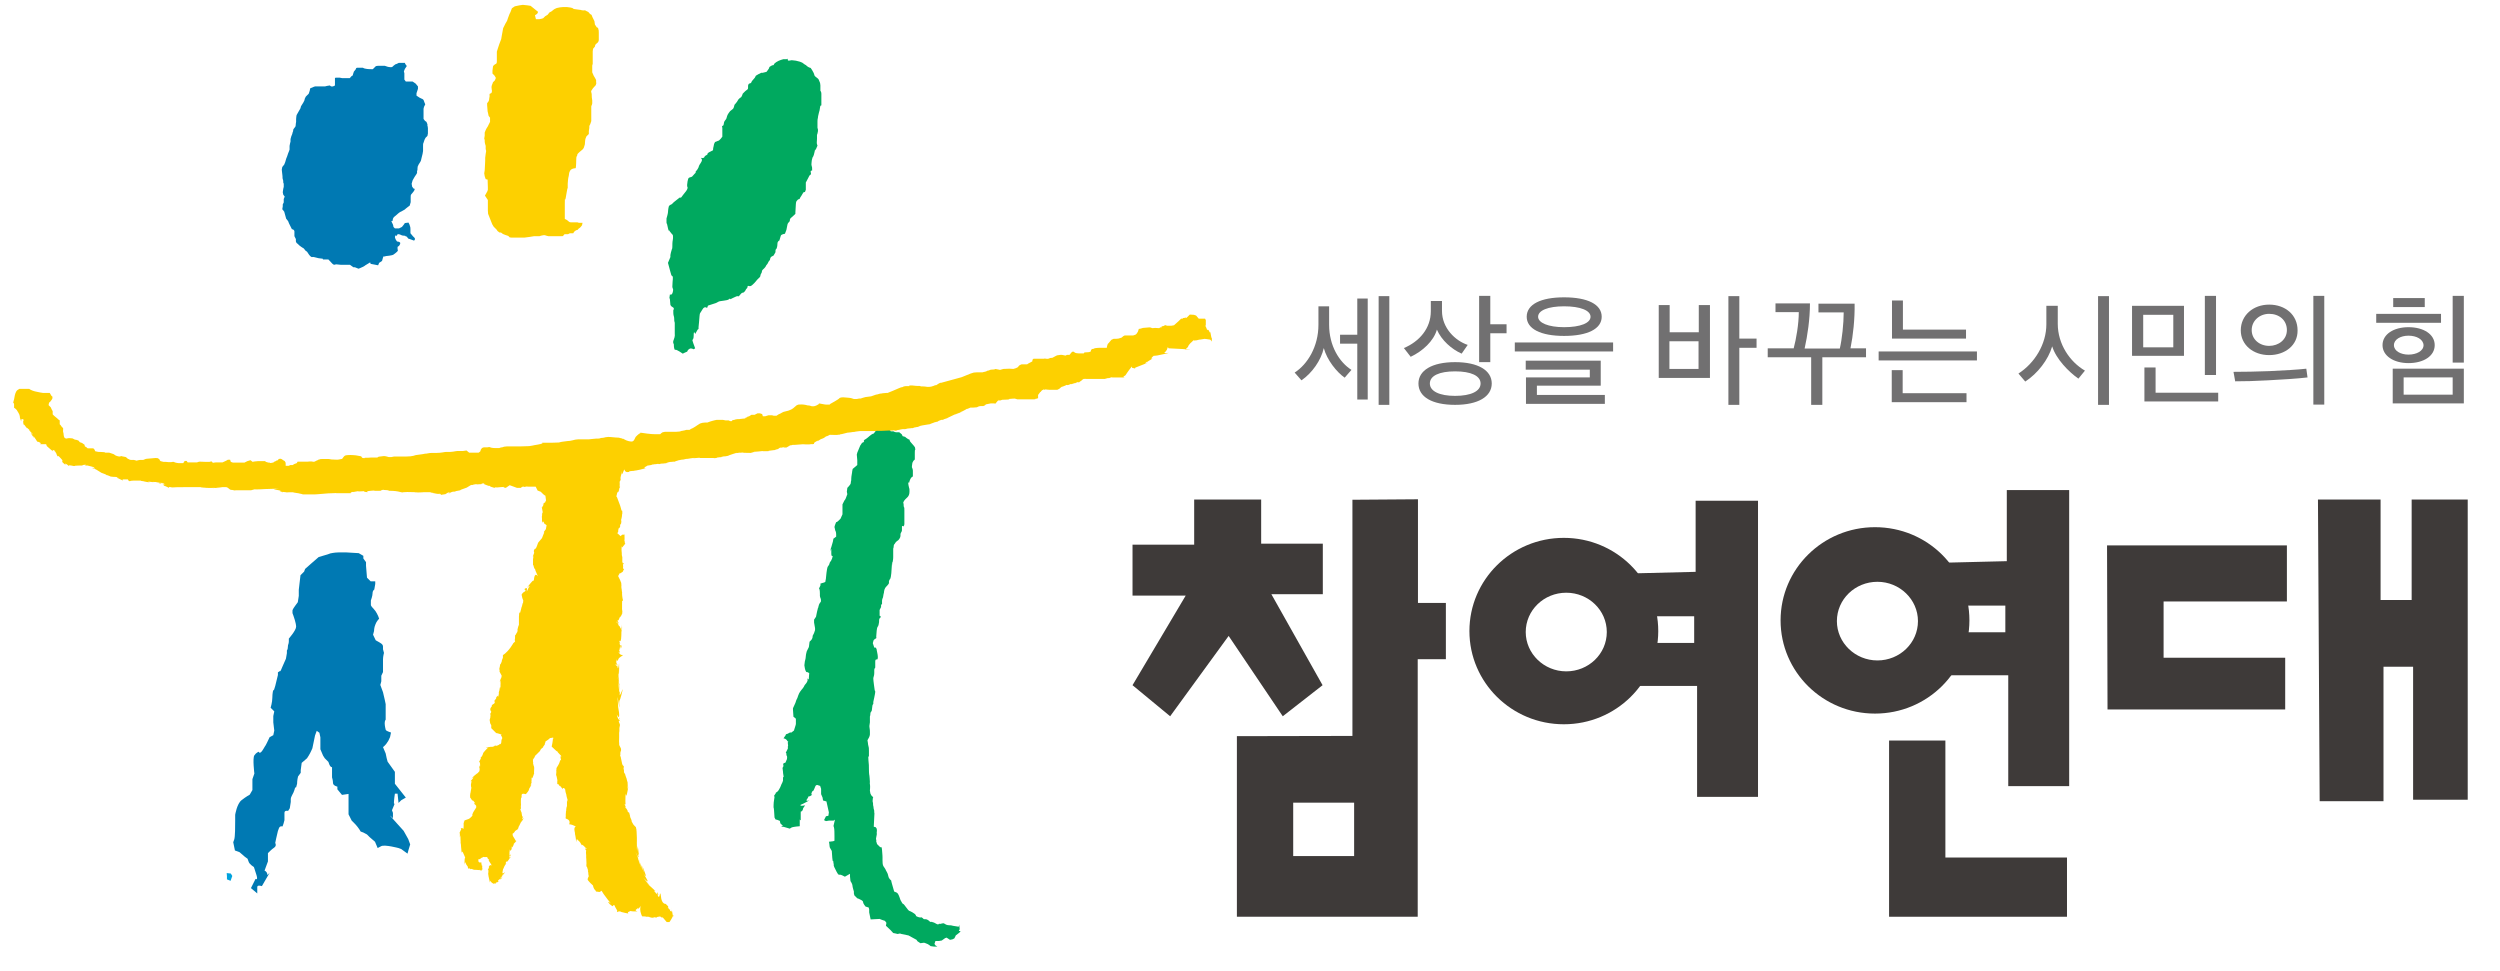 <?xml version="1.0" encoding="utf-8"?>
<!-- Generator: Adobe Illustrator 26.1.0, SVG Export Plug-In . SVG Version: 6.00 Build 0)  -->
<svg version="1.1" id="레이어_1" xmlns="http://www.w3.org/2000/svg" xmlns:xlink="http://www.w3.org/1999/xlink" x="0px"
	 y="0px" viewBox="0 0 103 40" style="enable-background:new 0 0 103 40;" xml:space="preserve">
<style type="text/css">
	.st0{fill:#3E3A39;}
	.st1{fill:#0079B3;}
	.st2{fill:#FDD000;}
	.st3{fill:#00A95F;}
	.st4{fill:#00A2DD;}
	.st5{fill:#717071;}
</style>
<g>
	<path class="st0" d="M58.42,24.84v-4.27l-2.7,0.02v9.73l-4.76,0.01v7.44h7.45V27.16h1.16v-2.32H58.42L58.42,24.84z M53.28,33.07
		h2.51v2.2h-2.51V33.07L53.28,33.07z"/>
	<polygon class="st0" points="51.96,20.58 51.96,22.4 54.5,22.4 54.5,24.48 52.38,24.48 54.49,28.23 52.85,29.51 50.62,26.2 
		48.21,29.51 46.66,28.23 48.85,24.54 46.66,24.54 46.66,22.44 49.2,22.44 49.2,20.58 51.96,20.58 	"/>
	<path class="st0" d="M68.32,26c0,2.12-1.74,3.84-3.89,3.84c-2.15,0-3.89-1.72-3.89-3.84c0-2.12,1.74-3.84,3.89-3.84
		C66.58,22.16,68.32,23.88,68.32,26L68.32,26z M64.53,24.42c-0.92,0-1.67,0.72-1.67,1.62c0,0.89,0.75,1.62,1.67,1.62
		c0.92,0,1.67-0.72,1.67-1.62C66.2,25.14,65.45,24.42,64.53,24.42L64.53,24.42z"/>
	<polygon class="st0" points="77.83,30.51 77.83,37.77 85.16,37.77 85.16,35.33 80.15,35.33 80.15,30.51 77.83,30.51 	"/>
	<polygon class="st0" points="86.81,22.47 94.22,22.47 94.22,24.78 89.14,24.78 89.14,27.1 94.15,27.1 94.15,29.23 86.83,29.23 
		86.81,22.47 	"/>
	<polygon class="st0" points="95.5,20.58 98.08,20.58 98.08,24.72 99.36,24.72 99.36,20.58 101.67,20.58 101.67,32.95 99.42,32.95 
		99.42,27.47 98.2,27.47 98.2,33.01 95.57,33.01 95.5,20.58 	"/>
	<path class="st0" d="M67.42,23.62l2.44-0.06v-2.93h2.57v12.2h-2.51v-4.57h-2.38 M69.8,25.39h-1.61v1.1h1.61V25.39L69.8,25.39z"/>
	<path class="st0" d="M81.14,25.56c0,2.12-1.74,3.84-3.89,3.84c-2.15,0-3.89-1.72-3.89-3.84c0-2.12,1.74-3.84,3.89-3.84
		C79.4,21.72,81.14,23.43,81.14,25.56L81.14,25.56z M77.35,23.97c-0.92,0-1.67,0.72-1.67,1.62c0,0.89,0.75,1.62,1.67,1.62
		c0.92,0,1.67-0.72,1.67-1.62C79.02,24.7,78.27,23.97,77.35,23.97L77.35,23.97z"/>
	<path class="st0" d="M80.24,23.18l2.44-0.06v-2.93h2.57v12.2h-2.51v-4.57h-2.38 M82.62,24.95h-1.61v1.1h1.61V24.95L82.62,24.95z"/>
	<path class="st1" d="M16.7,2.64l0.06,0.08l-0.08,0.12l-0.04,0.1l0.02,0.08v0.08v0.06v0.12l0.06,0.08h0.06h0.1h0.12l0.12,0.08
		l0.1,0.12v0.1l-0.02,0.06l-0.04,0.12v0.1l0.12,0.08l0.08,0.04c0,0,0.08,0.02,0.1,0.08c0.02,0.06,0.02,0.06,0.02,0.06l0.04,0.1
		L17.47,4.4l-0.02,0.08v0.08v0.1v0.08v0.08v0.08l0.06,0.08l0.06,0.04l0.04,0.1v0.06c0,0,0.02,0.04,0.02,0.1c0,0.06,0,0.1,0,0.16
		c0,0.06,0,0.06,0,0.06L17.61,5.6l-0.08,0.08l-0.04,0.08c0,0-0.02,0.06-0.04,0.12c-0.02,0.06-0.02,0.02-0.02,0.14
		c0,0.12,0,0.2,0,0.2l-0.02,0.12c0,0-0.02,0.08-0.04,0.16c-0.02,0.08-0.02,0.12-0.06,0.18c-0.04,0.06-0.08,0.12-0.1,0.18
		C17.2,6.89,17.2,6.99,17.2,6.99l-0.02,0.08c0,0,0.02,0.04-0.02,0.1c-0.04,0.06-0.08,0.12-0.08,0.12l-0.08,0.14l-0.04,0.14
		l0.02,0.12l0.06,0.08c0,0,0.1-0.02,0,0.12c-0.1,0.14-0.12,0.1-0.12,0.22c0,0.12,0,0.22,0,0.22l-0.04,0.14c0,0-0.02,0.02-0.08,0.06
		c-0.06,0.04-0.12,0.1-0.12,0.1l-0.14,0.08c0,0-0.06,0.02-0.13,0.08c-0.08,0.06-0.08,0.08-0.14,0.12c-0.06,0.04-0.08,0.1-0.08,0.1
		l-0.02,0.1c0,0-0.08-0.04-0.02,0.06c0.06,0.1,0.06,0.18,0.06,0.18l0.06,0.06h0.17l0.12-0.06l0.08-0.1l0.04-0.06l0.15-0.02
		l0.04,0.08c0.04,0.12,0.04,0.12,0.04,0.18c0,0.06,0,0.12,0,0.12v0.06l0.1,0.12l0.08,0.08c0.02,0.1-0.04,0.1-0.04,0.1
		c-0.15-0.06-0.23-0.08-0.23-0.08l-0.06-0.08l-0.06-0.02c0,0,0.02-0.02-0.06-0.02c-0.08,0-0.14-0.04-0.14-0.04l-0.06-0.02h-0.06
		l-0.04,0.08c0,0-0.02-0.08-0.06,0c-0.04,0.08,0.08,0.22,0.08,0.22s0.08,0,0.12,0.04c0.04,0.04-0.04,0.14-0.04,0.14l-0.06,0.04
		c0,0,0,0.02,0,0.08c0,0.06,0.04,0.06-0.02,0.12c-0.06,0.06-0.1,0.08-0.15,0.12c-0.06,0.04-0.31,0.06-0.31,0.06l-0.06,0.02
		c0,0-0.04-0.04-0.06,0.04c-0.02,0.08-0.04,0.14-0.04,0.14l-0.12,0.08l-0.04,0.1l-0.31-0.06l-0.02-0.06l-0.23,0.14
		c0,0,0.06-0.02-0.06,0.04c-0.12,0.06-0.19,0.08-0.19,0.08l-0.15-0.06h-0.06l-0.14-0.1h-0.37l-0.2-0.02l-0.09,0.02l-0.06-0.04
		l-0.17-0.18h-0.06h-0.08H13.3c0,0,0.04-0.04-0.08-0.04c-0.12,0-0.29-0.08-0.35-0.06c-0.06,0.02-0.14-0.1-0.14-0.1l-0.08-0.12
		l-0.06-0.04l-0.08-0.1c0,0-0.02,0-0.1-0.06c-0.08-0.06-0.08-0.06-0.08-0.06l-0.06-0.06c0,0-0.08-0.04-0.08-0.12
		c0-0.08,0-0.08,0-0.08l-0.06-0.12c0,0,0-0.08,0-0.14c0-0.06,0-0.06,0-0.06s0-0.04-0.06-0.08c-0.06-0.04,0,0.08-0.06-0.04
		c-0.06-0.12-0.06-0.12-0.06-0.12l-0.04-0.08l-0.04-0.1l-0.08-0.1l-0.08-0.29l-0.08-0.1L11.65,8.5V8.42l0.04-0.08V8.2l0.04-0.1
		l-0.06-0.08l-0.02-0.1l0.02-0.14l0.02-0.08V7.64V7.56c0,0-0.02,0-0.02-0.06c0-0.06,0-0.06-0.02-0.12c-0.02-0.06,0-0.06-0.02-0.2
		c-0.02-0.14-0.02-0.2-0.02-0.2l0.02-0.1l0.08-0.1l0.04-0.1l0.04-0.14l0.04-0.1l0.04-0.12l0.04-0.1l0.02-0.06V6.01l0.02-0.1
		l0.02-0.08v-0.1L12,5.62l0.04-0.1l0.02-0.08c0,0,0.02-0.02,0.02-0.08c0-0.06,0.1-0.12,0.1-0.18c0-0.06,0.02-0.16,0.02-0.16
		s0-0.06,0-0.12c0-0.06,0.02-0.16,0.02-0.16l0.08-0.14l0.08-0.14l0.02-0.08l0.1-0.16l0.04-0.08l0.02-0.08l0.04-0.08l0.12-0.12
		l0.04-0.12l0.02-0.1l0.14-0.06l0.06-0.02c0,0,0.06,0,0.12,0c0.06,0,0.06,0,0.06,0s0.08,0,0.15,0c0.08,0,0.08,0,0.08,0l0.08-0.02
		l0.12-0.02c0.08,0.1,0.21,0,0.21,0v-0.2v-0.1c0,0-0.01-0.02,0.06-0.02c0.07,0,0.14,0,0.14,0l0.1,0.02h0.1h0.1h0.11l0.07-0.08
		l0.06-0.04V3.07l0.04-0.12l0.08-0.1c0,0,0-0.06,0.06-0.06c0.06,0-0.04,0,0.06,0c0.1,0,0.17,0,0.17,0c0.08,0.06,0.29,0.06,0.35,0.06
		c0.06,0,0.06,0,0.06,0l0.12-0.12c0,0,0.04-0.02,0.1-0.02c0.06,0,0.15,0,0.15,0h0.12l0.12,0.04c0,0,0.08,0.02,0.14,0.02
		c0.06,0,0.1-0.06,0.1-0.06l0.08-0.06l0.06-0.02l0.08-0.04c0,0,0,0,0.08,0c0.08,0,0.17,0,0.17,0L16.7,2.64L16.7,2.64z"/>
	<path class="st2" d="M22.04,0.63l0.04,0.16h0.14l0.1-0.02l0.06-0.02l0.08-0.08l0.1-0.06l0.08-0.1l0.08-0.04l0.1-0.08
		c0,0,0.06-0.04,0.12-0.06c0.06-0.02,0.21-0.04,0.27-0.04c0.06,0,0.14,0,0.14,0l0.15,0.02l0.08,0.02l0.06,0.04l0.14,0.02l0.15,0.02
		c0,0,0.04,0.02,0.1,0.02c0.06,0,0.06-0.02,0.12,0.02c0.06,0.04,0.08,0.02,0.12,0.08c0.04,0.06,0.1,0.08,0.1,0.08l0.04,0.1
		l0.08,0.16l0.02,0.14l0.08,0.12c0,0,0.06,0,0.06,0.06c0,0.06,0.02-0.02,0.02,0.16c0,0.18,0,0.31,0,0.31l-0.02,0.06
		c0,0-0.02,0.04-0.08,0.08c-0.06,0.04-0.06,0.12-0.06,0.12L24.44,2c0,0-0.02,0.06-0.02,0.12c0,0.06,0-0.06,0,0.16
		c0,0.23,0,0.35,0,0.35L24.4,2.7c0,0,0,0.06,0,0.12c0,0.06,0,0.16,0,0.16l0.06,0.14l0.06,0.1l0.04,0.08v0.1c0,0,0.02,0,0,0.06
		c-0.02,0.06,0,0.04-0.08,0.12c-0.08,0.08-0.1,0.14-0.1,0.14s-0.04,0-0.02,0.08c0.02,0.08,0.02,0.06,0.02,0.16
		c0,0.1,0.02,0.12,0.02,0.18c0,0.06,0,0.12,0,0.12l-0.02,0.08c0,0-0.02,0-0.02,0.06c0,0.06,0,0.27,0,0.33c0,0.06,0,0.06,0,0.06v0.12
		v0.08l-0.04,0.12l-0.04,0.08v0.08L24.26,5.4v0.12l-0.1,0.1l-0.04,0.1c0,0-0.02,0.1-0.02,0.16c0,0.06,0,0.06-0.02,0.12
		c-0.02,0.06-0.02,0.1-0.08,0.16c-0.06,0.06-0.06,0.04-0.12,0.1c-0.06,0.06-0.1,0.08-0.1,0.14c0,0.06-0.04-0.02-0.04,0.2
		s-0.02,0.33-0.02,0.33s-0.17,0-0.23,0.1c-0.06,0.1-0.04,0.16-0.06,0.23c-0.02,0.06-0.04,0.24-0.04,0.31s0,0.2,0,0.2
		s0-0.1-0.04,0.14c-0.04,0.25-0.06,0.33-0.06,0.33s-0.02-0.2-0.02,0.16c0,0.37,0,0.35,0,0.43c0,0.08,0,0.19,0,0.19l0.08,0.04
		l0.1,0.08c0,0,0.02,0.02,0.08,0.02c0.06,0,0.06,0,0.06,0h0.1h0.1l0.06,0.02h0.15l-0.02,0.1c0,0-0.08,0.12-0.14,0.14
		C23.8,9.47,23.8,9.47,23.8,9.47s-0.04,0-0.1,0.04c-0.06,0.04-0.08,0.1-0.08,0.1h-0.06h-0.08l-0.08,0.04c0,0-0.02,0-0.08,0
		c-0.06,0-0.06,0-0.06,0l-0.06,0.06c0,0,0.06,0.02-0.06,0.02c-0.12,0-0.12,0-0.12,0h-0.08h-0.35l-0.08-0.02l-0.06-0.02h-0.06
		l-0.1,0.02l-0.06,0.02h-0.06h-0.1h-0.06c0,0-0.35,0.06-0.41,0.06c-0.06,0-0.06,0-0.06,0l0,0h-0.46L21,9.78l-0.06-0.06l-0.12-0.04
		l-0.1-0.04l-0.08-0.06h-0.06l-0.08-0.06l-0.04-0.06l-0.12-0.12l-0.06-0.1l-0.17-0.43L20.1,8.67V8.49V8.34v-0.1l-0.12-0.18l0.1-0.18
		l0.02-0.06v-0.1L20.09,7.4l-0.08-0.02l-0.04-0.12l-0.02-0.12l0.02-0.12l0.02-0.39V6.5l0.02-0.16l0.02-0.12l-0.02-0.08V6.01
		c0,0-0.04-0.12-0.04-0.18c0-0.06,0-0.06,0-0.06l-0.02-0.06l0.02-0.12V5.46l0.04-0.1l0.04-0.08l0.04-0.06l0.1-0.2V4.85l-0.06-0.08
		l-0.02-0.1l-0.02-0.08l-0.02-0.25V4.25c0,0,0.08-0.08,0.08-0.14c0-0.06,0.02-0.12,0.02-0.12V3.87l0.08-0.04l0.02-0.08
		c0,0-0.02-0.1-0.02-0.16c0-0.06,0.04-0.14,0.04-0.14l0.02-0.06l0.08-0.08l0.04-0.1l-0.06-0.1l-0.08-0.08c0,0,0-0.06,0-0.12
		c0-0.06,0.02-0.1,0.02-0.16c0-0.06,0.12-0.12,0.12-0.12s0.04,0,0.04-0.1c0-0.1,0-0.1,0-0.1V2.21V2.13L20.51,2l0.06-0.18l0.08-0.21
		l0.02-0.12l0.06-0.33l0.06-0.12l0.04-0.08l0.06-0.1l0.04-0.12l0.06-0.16l0.04-0.08l0.06-0.16l0.12-0.08l0.19-0.04l0.14-0.02
		l0.19,0.02l0.13,0.02l0.31,0.25l-0.04,0.08L22.04,0.63L22.04,0.63z"/>
	<path class="st3" d="M33.16,2.66l0.04,0.02c0,0,0.08,0.08,0.14,0.1c0.06,0.02,0.06,0.02,0.06,0.02l0.04,0.06
		c0,0,0.04,0.06,0.08,0.14c0.04,0.08,0.02,0.12,0.08,0.16c0.06,0.04,0.12,0.1,0.12,0.1l0.06,0.14c0,0,0.02,0.06,0.02,0.12
		c0,0.06,0-0.04,0,0.06c0,0.1,0,0.16,0,0.16s0.04,0.04,0.04,0.12c0,0.08,0,0.06,0,0.16c0,0.1,0,0.12,0,0.18c0,0.06,0,0.14,0,0.14
		L33.8,4.36c0,0,0-0.02-0.02,0.1c-0.02,0.12,0,0.04-0.04,0.18c-0.04,0.14-0.04,0.2-0.04,0.2c-0.02,0.1-0.02,0.1-0.02,0.18
		c0,0.08,0-0.02,0,0.08c0,0.1,0,0.16,0,0.16l0.02,0.08V5.4l-0.02,0.1l-0.02,0.06c0,0,0,0.04,0,0.1c0,0.06,0-0.06,0,0.06
		c0,0.12-0.02,0.16,0,0.22c0.02,0.06,0.02,0.06,0.02,0.06l-0.06,0.14l-0.04,0.06c0,0,0.02-0.14-0.02,0.06
		c-0.04,0.2-0.08,0.22-0.08,0.22s-0.04,0.12-0.04,0.18c0,0.06-0.02,0.12,0,0.17c0.02,0.06,0.02,0.08,0.02,0.14c0,0.06,0,0.06,0,0.06
		s-0.06-0.02-0.06,0.04c0,0.06,0.04,0.1-0.02,0.14c-0.06,0.04-0.06,0.04-0.06,0.04s0.1-0.14-0.02,0.08
		C33.2,7.52,33.2,7.52,33.2,7.52s0,0.04,0,0.12c0,0.08,0,0.18,0,0.18l-0.04,0.1c0,0-0.04-0.04-0.08,0.04
		c-0.04,0.08-0.1,0.16-0.1,0.16l-0.04,0.08c0,0-0.06,0-0.1,0.06C32.81,8.3,32.81,8.3,32.81,8.3s-0.02,0.04-0.02,0.1
		c0,0.06-0.02,0.29-0.02,0.35c0,0.06,0,0.06,0,0.06s-0.1,0.1-0.15,0.14c-0.06,0.04-0.08,0.08-0.08,0.14c0,0.06-0.08,0.06-0.1,0.18
		c-0.02,0.12-0.04,0.2-0.04,0.2l-0.06,0.16c0,0-0.15,0.02-0.17,0.08c-0.02,0.06-0.06,0.2-0.06,0.2s-0.08,0.02-0.08,0.14
		c0,0.12-0.04,0.2-0.04,0.2s-0.04,0.02-0.04,0.08c0,0.06,0,0.06,0,0.06l-0.08,0.14l-0.08,0.04c0,0-0.06,0.04-0.06,0.1
		c0,0.06-0.06,0.08-0.08,0.14c-0.02,0.06-0.08,0.12-0.08,0.12s-0.02,0.06-0.08,0.12c-0.06,0.06-0.1,0.08-0.1,0.14
		c0,0.06-0.06,0.1-0.06,0.16c0,0.06-0.06,0.1-0.06,0.1l-0.08,0.08c0,0-0.06,0.08-0.12,0.14c-0.06,0.06-0.12,0.12-0.17,0.12
		c-0.06,0-0.1-0.04-0.1,0.02c0,0.06-0.06,0.1-0.06,0.1s-0.02,0.06-0.08,0.12c-0.06,0.06-0.06,0-0.12,0.06
		c-0.06,0.06-0.1,0.12-0.1,0.12s-0.04-0.02-0.1,0c-0.06,0.02-0.25,0.12-0.25,0.12s0-0.06-0.06,0c-0.06,0.06-0.37,0.06-0.43,0.1
		c-0.06,0.04-0.12,0.06-0.12,0.06l-0.31,0.1l-0.04,0.1c0,0-0.1-0.1-0.19,0.06c-0.1,0.16-0.1,0.16-0.1,0.16s-0.02,0.06-0.02,0.12
		c0,0.06-0.04,0.45-0.04,0.45v0.08c0,0-0.02-0.02-0.06,0.06c-0.04,0.08-0.08,0.14-0.08,0.14s-0.06-0.2-0.06,0.06
		c0,0.25-0.1,0.1-0.02,0.31c0.08,0.22,0.08,0.22,0.08,0.22l-0.06,0.04c0,0-0.1-0.06-0.17-0.02c-0.08,0.04-0.1,0.12-0.1,0.12
		s-0.02,0-0.1,0.04c-0.08,0.04-0.08,0.04-0.08,0.04s-0.25-0.18-0.31-0.16c-0.06,0.02-0.06-0.24-0.06-0.24s-0.06-0.04,0-0.18
		c0.06-0.14,0.04-0.24,0.04-0.24V13.3l-0.02-0.08c0,0,0-0.16-0.02-0.2c-0.02-0.04-0.02-0.16-0.02-0.16v-0.08
		c0,0,0.06-0.08-0.02-0.12c-0.08-0.04-0.1-0.1-0.1-0.1l-0.02-0.23l-0.02-0.06l0.02-0.14c0,0,0.08,0.06,0.12-0.1
		c0.04-0.16-0.02-0.12-0.02-0.22c0-0.1,0.02-0.31,0.02-0.31v-0.1l-0.06-0.06l-0.04-0.14l-0.1-0.37l0.1-0.24v-0.08l0.02-0.1
		l0.04-0.14c0,0,0.02-0.02,0.02-0.1c0-0.08,0-0.2,0.02-0.29c0.02-0.1,0-0.2,0-0.2s-0.08-0.08-0.12-0.14
		c-0.04-0.06-0.04-0.06-0.04-0.06s0,0.1-0.04-0.08c-0.04-0.18-0.04-0.18-0.04-0.18s-0.02,0-0.02-0.06c0-0.06,0-0.16,0-0.16
		s0.06-0.2,0.06-0.25c0-0.06,0.02-0.18,0.02-0.18l0.02-0.08l0.04-0.04l0.08-0.04l0.08-0.08L28,8.14h0.06c0,0,0.15-0.2,0.21-0.27
		c0.06-0.08,0.06-0.14,0.06-0.14l-0.02-0.06V7.61c0,0,0.02-0.27,0.08-0.29c0.06-0.02,0.12-0.04,0.12-0.04
		c0.1-0.12,0.15-0.16,0.15-0.16V7.07c0,0,0.04-0.04,0.08-0.1c0.04-0.06,0.04-0.08,0.06-0.14c0.02-0.06,0.12-0.16,0.12-0.24
		c0-0.08-0.1-0.1,0-0.08c0.1,0.02,0.12-0.08,0.12-0.08l0.1-0.06l0.02-0.06l0.06-0.04l0.12-0.06c0,0,0.04,0,0.04-0.06
		c0-0.06,0-0.02,0.02-0.12c0.02-0.1,0.02-0.1,0.02-0.1l0.04-0.08c0,0,0.04-0.02,0.1-0.04c0.06-0.02,0.06-0.02,0.06-0.02l0.08-0.08
		l0.06-0.08V5.6V5.54c0,0,0-0.04,0-0.1c0-0.06,0-0.06,0-0.12c0-0.06,0-0.06,0-0.06s-0.04-0.06,0.02-0.08
		c0.06-0.02,0.02-0.12,0.08-0.2c0.06-0.08,0.06-0.08,0.06-0.08l0.02-0.06c0,0,0.02-0.1,0.08-0.18c0.06-0.08,0.06-0.08,0.06-0.08
		l0.1-0.08c0,0,0.04-0.02,0.06-0.1c0.02-0.08,0.02-0.08,0.02-0.08l0.1-0.12l0.06-0.1l0.06-0.06l0.06-0.04l0.04-0.08l0.02-0.06
		c0,0,0.04-0.04,0.1-0.1c0.06-0.06,0.12-0.06,0.12-0.14c0-0.08,0-0.08,0-0.08s0-0.08,0.06-0.1c0.06-0.02,0.06-0.02,0.06-0.02
		l0.04-0.08l0.12-0.14l0.04-0.08l0.1-0.06l0.12-0.06h0.06l0.16-0.04l0.06-0.08l0.04-0.06l0.02-0.06c0,0,0,0,0.06-0.04
		c0.06-0.04,0.12-0.04,0.12-0.04s-0.02-0.04,0.1-0.12c0.12-0.08,0.29-0.12,0.29-0.12h0.13l0.06-0.02C32.43,2.5,32.5,2.5,32.5,2.5
		l0.12-0.02l0.17,0.02l0.16,0.04l0.1,0.04L33.16,2.66L33.16,2.66z"/>
	<path class="st3" d="M36.7,17.77h0.11c0,0,0.06,0.04,0.12,0.04c0.06,0,0.12,0,0.12,0l0.1,0.08l0.04,0.08L37.3,18
		c0,0-0.04-0.02,0.04,0.04c0.08,0.06,0.14,0.08,0.14,0.08s-0.02,0.04,0.06,0.12c0.08,0.08,0.15,0.18,0.15,0.18s0.02,0.04,0.02,0.1
		c0,0.06-0.02-0.06-0.02,0.14c0,0.2,0,0.27,0,0.27l-0.06,0.06l-0.04,0.08c-0.02,0.1-0.02,0.18-0.02,0.18s0.04,0.08,0.04,0.14
		c0,0.06,0,0.12,0,0.12v0.12c0,0-0.06,0.02-0.1,0.1c-0.04,0.08-0.06,0.18-0.06,0.18s-0.06-0.14-0.02,0.08
		c0.04,0.21,0.04,0.08,0.04,0.27c0,0.2-0.12,0.25-0.17,0.31c-0.06,0.06-0.08,0.12-0.08,0.12s-0.02-0.04,0,0.04
		c0.02,0.08,0,0.08,0.02,0.16c0.02,0.08,0.02-0.08,0.02,0.14c0,0.21,0,0.04,0,0.27c0,0.23,0,0.23,0,0.29c0,0.06-0.04,0.1-0.04,0.1
		s-0.06-0.06-0.06,0.02c0,0.08,0,0.08,0,0.14c0,0.06-0.06,0.1-0.06,0.16c0,0.06,0,0.06,0,0.06s0,0.06-0.04,0.12
		c-0.04,0.06-0.04,0.06-0.1,0.1c-0.06,0.04-0.1,0.12-0.1,0.12s-0.04,0.02-0.04,0.1c0,0.08-0.02,0.04-0.02,0.12c0,0.08,0,0.12,0,0.18
		c0,0.06,0,0.02,0,0.14c0,0.12-0.02,0.14-0.02,0.22c0,0.08,0,0.14,0,0.14s-0.02-0.41-0.04,0.04c-0.02,0.45-0.06,0.49-0.06,0.49
		l-0.04,0.06l-0.02,0.08c0,0,0.04,0.04-0.06,0.14c-0.1,0.1-0.1,0.12-0.12,0.17c-0.02,0.06-0.02,0.12-0.02,0.12l-0.02,0.08
		l-0.02,0.12c0,0-0.04,0.08-0.04,0.14c0,0.06,0,0.14,0,0.14s-0.04,0-0.04,0.06c0,0.06,0,0.06,0,0.06l-0.06,0.12c0,0,0,0,0,0.08
		c0,0.08,0,0.16,0,0.16s0.06,0,0.04,0.06c-0.02,0.06-0.06,0.02-0.06,0.12c0,0.1,0,0.06-0.02,0.18c-0.02,0.12-0.06,0.04-0.08,0.25
		c-0.02,0.22-0.02,0.28-0.02,0.28s0.04,0.02-0.04,0.06c-0.08,0.04-0.08,0.1-0.08,0.1l-0.02,0.08l0.06,0.18h0.06
		c0,0,0.02,0.02,0.04,0.08c0.02,0.06-0.04-0.16,0.02,0.12c0.06,0.27,0,0.29,0,0.29H36.1c0,0-0.04,0-0.04,0.08c0,0.08,0,0.14,0,0.14
		s0,0.02,0,0.1c0,0.08-0.04,0-0.04,0.12c0,0.12,0,0,0,0.12c0,0.12-0.04,0.16-0.04,0.23c0,0.08,0.06,0.49,0.06,0.49s0.02,0,0.02,0.06
		c0,0.06-0.08,0.41-0.08,0.41v0.08c0,0-0.04,0.04-0.04,0.1c0,0.06-0.02,0.1-0.02,0.16c0,0.06-0.06,0.06-0.06,0.14
		c0,0.08-0.02,0.12-0.02,0.12s0,0,0,0.12c0,0.12,0,0.12,0,0.12l-0.02,0.14v0.04c0.02,0.1,0.02,0.2,0.02,0.2s0,0.04,0,0.12
		c0,0.08-0.08,0.2-0.08,0.2l-0.02,0.04l0.02,0.12c0,0,0,0.06,0.02,0.12c0.02,0.06,0.02,0.12,0.02,0.2c0,0.08,0,0.14,0,0.14v0.1
		c0,0-0.04-0.1-0.02,0.14c0.02,0.23,0.02,0.18,0.02,0.37c0,0.2,0.02,0.27,0.02,0.27s0.02,0.18,0.02,0.26c0,0.08-0.02-0.02,0,0.08
		c0.02,0.1,0,0.27,0,0.27l0.02,0.12l0.04,0.08l0.08,0.08c0,0-0.02,0-0.02,0.06c0,0.06-0.02,0.08,0,0.14c0.02,0.06,0,0.1,0.02,0.16
		c0.02,0.06,0,0.06,0.02,0.12c0.02,0.06,0.02,0.06,0.02,0.16c0,0.1,0.02-0.18,0,0.16c-0.02,0.33-0.02,0.41-0.02,0.41l0.08,0.02
		l0.04,0.06c0.02,0.1,0,0.1,0,0.18s0.02-0.06,0,0.08c-0.02,0.14-0.04,0.14-0.02,0.2c0.02,0.06-0.02,0.04,0.02,0.12
		c0.04,0.08-0.04,0,0.04,0.08c0.08,0.08,0,0,0.08,0.08c0.08,0.08,0.08-0.06,0.1,0.14c0.02,0.2,0.02,0.3,0.02,0.3s0,0.06,0,0.12
		c0,0.06,0,0.2,0.04,0.25c0.04,0.06,0.08,0.12,0.08,0.12s0.02,0.06,0.06,0.12c0.04,0.06,0.06,0.17,0.06,0.17l0.02,0.06l0.04,0.06
		l0.06,0.06c0,0,0,0.04,0.02,0.1c0.02,0.06,0.1,0.35,0.1,0.35c0.1,0.04,0.12,0.04,0.16,0.1c0.04,0.06,0.1,0.25,0.1,0.25l0.08,0.14
		l0.06,0.04c0.17,0.22,0.17,0.22,0.17,0.22l0.04,0.04l0.13,0.06l0.06,0.04l0.06,0.04c0.08,0.1,0,0.06,0.08,0.1
		c0.08,0.04,0.15,0.04,0.15,0.04s0.02-0.03,0.08,0.02c0.06,0.05,0.02,0.05,0.12,0.05c0.1,0,0.19,0.11,0.19,0.11h0.08l0.08,0.04
		c0,0-0.12-0.08,0.06,0.02c0.17,0.1,0.11,0,0.17,0.02c0.06,0.02,0.14-0.06,0.21,0c0.08,0.06,0.17,0.06,0.23,0.06
		c0.06,0,0.1,0.02,0.1,0.02l0.25,0.04l0.02-0.08l0.02,0.18l-0.04,0.08c0,0,0.17-0.04-0.02,0.1c-0.19,0.14-0.1,0.08-0.1,0.08
		l-0.06,0.12l-0.08,0.04l-0.1,0.02L39,38.63l-0.06,0.02l-0.14,0.1l-0.12,0.02h-0.08h-0.06l-0.04,0.12l0.04,0.06L38.62,39h-0.06
		h-0.08l-0.14-0.02c0,0-0.04-0.04-0.11-0.08c-0.08-0.04-0.16-0.06-0.16-0.06l-0.15,0.02l-0.12-0.08l-0.04-0.06l-0.33-0.18
		l-0.29-0.06l-0.06-0.02l-0.1,0.02l-0.08-0.02l-0.1-0.02l-0.11-0.12l-0.19-0.18l0.02-0.12l-0.06-0.08c0,0-0.06-0.02-0.12-0.04
		c-0.06-0.02-0.1-0.04-0.1-0.04l-0.37,0.02l-0.06-0.29v-0.12l-0.02-0.08l-0.13-0.04c0,0-0.1-0.12-0.1-0.18c0-0.06-0.1-0.1-0.1-0.1
		l-0.08-0.04l-0.06-0.02l-0.12-0.12l-0.02-0.08v-0.08c0,0-0.06-0.19-0.06-0.25c0-0.06-0.08-0.18-0.08-0.18l-0.02-0.18V36l-0.21,0.12
		l-0.12-0.06l-0.06-0.02h-0.06l-0.04-0.02l-0.06-0.1l-0.04-0.08l-0.06-0.12l-0.02-0.06v-0.06c0,0-0.02-0.06-0.02-0.12
		c0-0.06-0.02,0.1-0.04-0.14c-0.02-0.24-0.02-0.28-0.02-0.28l-0.08-0.14c0,0-0.02-0.08-0.02-0.14c0-0.06-0.02-0.1-0.02-0.1
		l0.17-0.02l0.06-0.02v-0.12c0,0,0,0,0-0.08c0-0.08,0-0.29-0.02-0.35c-0.02-0.06-0.02-0.06-0.02-0.06l0.06-0.26l-0.06,0.04h-0.15
		h-0.04l-0.12,0.02l-0.08-0.04l0.08-0.16l0.1-0.02l0.02-0.14l-0.1-0.45l-0.14-0.04l-0.02-0.12l-0.06-0.14v-0.08c0,0,0-0.02,0-0.08
		c0-0.06,0-0.06,0-0.06s0,0-0.02-0.06c-0.02-0.06-0.02-0.06-0.02-0.06l-0.12-0.04c0,0-0.06,0-0.08,0.06
		c-0.02,0.06-0.06,0.14-0.06,0.14l-0.02,0.04c0,0-0.04,0-0.06,0.06c-0.02,0.06,0-0.02-0.02,0.06c-0.02,0.08,0.1,0-0.02,0.08
		c-0.12,0.08-0.06-0.04-0.12,0.08c-0.06,0.12-0.06,0.06-0.06,0.12c0,0.06,0.25-0.08,0,0.06c-0.25,0.14-0.25,0.1-0.25,0.14
		c0,0.04,0.19,0,0.19,0l-0.08,0.12l-0.02,0.08c-0.06,0.06-0.06,0.06-0.06,0.06s-0.02-0.04-0.02,0.04c0,0.08,0-0.06,0,0.08
		c0,0.14,0,0.06,0,0.14c0,0.08,0,0.08,0,0.08s0.04-0.06,0,0c-0.04,0.06-0.04-0.1-0.04,0.02c0,0.12,0,0.12,0,0.12l0,0V34v0.04
		c0,0-0.29,0.02-0.35,0.06c-0.06,0.04-0.06,0.04-0.06,0.04s0.25,0.08,0,0c-0.25-0.08-0.29-0.08-0.29-0.08s0,0.02-0.06-0.02
		C32.23,34,32.31,34.08,32.23,34c-0.08-0.08-0.08-0.08-0.08-0.08l-0.02-0.1l-0.1-0.04l-0.08-0.02l-0.04-0.08c0,0-0.02-0.24-0.02-0.3
		c0-0.06-0.02-0.12-0.02-0.12s0-0.2,0.02-0.29c0.02-0.1,0.02-0.16,0.02-0.16s-0.06,0.02,0.02-0.08c0.08-0.1-0.02-0.04,0.08-0.1
		c0.1-0.06,0.19-0.33,0.19-0.33s0.02-0.02,0.04-0.08c0.02-0.06,0.02-0.06,0.02-0.06v-0.14c0,0,0.04,0.02,0.02-0.06
		c-0.02-0.08-0.02-0.16-0.02-0.16l-0.02-0.16l0.04-0.08c0,0-0.04-0.1,0.02-0.12c0.06-0.02,0.06-0.02,0.06-0.02l0,0l0.06-0.14
		c0,0,0.02-0.08,0-0.14c-0.02-0.06-0.02,0.06-0.02-0.06c0-0.12-0.06,0,0-0.12c0.06-0.12,0.06-0.12,0.06-0.12v-0.1
		c0,0,0.02,0.02,0-0.1c-0.02-0.12,0.06-0.04-0.02-0.12c-0.08-0.08,0.12,0.16,0,0c-0.12-0.16-0.21-0.04-0.12-0.16
		c0.1-0.12,0.02-0.1,0.1-0.12c0.08-0.02,0.06-0.04,0.13-0.06c0.08-0.02,0,0.04,0.08-0.02c0.08-0.06,0.08-0.06,0.08-0.06
		s-0.08,0.24,0,0c0.08-0.24,0.08-0.27,0.08-0.27v-0.22l-0.1-0.08l-0.02-0.29v-0.06l0.1-0.22l0.04-0.12l0.04-0.08
		c0,0,0.06-0.2,0.12-0.27c0.06-0.08,0.06-0.08,0.06-0.08s-0.08,0.08,0,0c0.08-0.08,0.12-0.18,0.12-0.18l0.08-0.1l0.04-0.08v-0.1
		L33.32,28l0.02-0.27l-0.08-0.04h-0.04l-0.04-0.08l-0.02-0.08l-0.02-0.12l0.02-0.16l0.02-0.08c0,0,0.02-0.08,0.02-0.14
		c0-0.06,0.04-0.2,0.04-0.2l0.08-0.16c0,0,0.02-0.06,0.02-0.12s0.02-0.12,0.02-0.12s0.08-0.06,0.1-0.12
		c0.02-0.06,0.02-0.06,0.02-0.06V26.2l0.06-0.12l0.04-0.12v-0.08l-0.04-0.23v-0.12l0.08-0.12l0.02-0.1c0,0,0.04-0.2,0.06-0.26
		c0.02-0.06,0,0.06,0.02-0.06c0.02-0.12,0.1-0.2,0.1-0.2c0.02-0.14-0.04-0.16-0.04-0.24c0-0.08,0,0.26,0-0.08
		c0-0.33-0.08-0.14,0-0.3c0.08-0.16-0.04-0.08,0.02-0.12c0.06-0.04,0.21-0.04,0.21-0.1c0-0.06,0.02-0.08,0.02-0.14
		c0-0.06,0.04-0.37,0.06-0.43c0.02-0.06,0.06-0.08,0.08-0.14c0.02-0.06,0-0.04,0.04-0.1c0.04-0.06,0,0.04,0.04-0.06
		c0.04-0.1,0.02-0.02,0.04-0.1c0.02-0.08,0.02-0.08,0.02-0.08s-0.06,0.06-0.06-0.1c0-0.16,0-0.06,0-0.16c0-0.1-0.14,0.33,0-0.1
		c0.14-0.43,0.04-0.31,0.12-0.37c0.08-0.06,0.08-0.06,0.08-0.06v-0.04c0,0,0,0.04,0-0.06c0-0.1-0.04-0.16-0.04-0.16l-0.02-0.1
		c0,0-0.02-0.02,0-0.08c0.02-0.06,0.02-0.06,0.02-0.06l0.04-0.1c0,0,0.02,0.02,0.1-0.06c0.08-0.08,0.08-0.08,0.08-0.08l0.08-0.18
		v-0.08v-0.33l0.08-0.16c0,0,0.04-0.04,0.06-0.1c0.02-0.06,0.06-0.16,0.06-0.16l-0.02-0.1l0.02-0.16c0,0,0.14-0.14,0.14-0.19
		c0-0.06,0.02-0.12,0.02-0.12s0-0.14,0.02-0.23c0.02-0.1,0.02-0.14,0.02-0.14l0.02-0.1l0.19-0.16v-0.2l-0.02-0.23l0.02-0.08
		l0.12-0.29l0.08-0.12c0,0,0.06,0,0.08-0.06c0.02-0.06-0.06-0.02,0.02-0.06c0.08-0.04,0.21-0.16,0.21-0.16
		c0.12-0.1,0.17-0.1,0.17-0.1l0.12-0.16l0.12-0.06l0.15-0.04l0.15,0.02l0.08,0.02L36.7,17.77L36.7,17.77z"/>
	<path class="st1" d="M14.78,22.79l0.19,0.11v0.11l0.11,0.15v0.15l0.04,0.49l0.15,0.15h0.19v0.11l-0.04,0.23
		c0,0-0.07,0.04-0.07,0.15c0,0.11-0.07,0.3-0.07,0.3v0.19c0,0,0,0.04,0.11,0.15c0.11,0.11,0.19,0.3,0.19,0.3l0.04,0.11
		c0,0-0.11,0.11-0.15,0.23C15.41,25.85,15.41,26,15.41,26l-0.04,0.15l0.11,0.23c0.19,0.11,0.3,0.15,0.3,0.26c0,0.11,0,0.11,0,0.11
		l0,0l0.04,0.15c0,0-0.04,0.15-0.04,0.26c0,0.11,0,0.3,0,0.3v0.23l-0.07,0.15v0.23l-0.04,0.15l0.11,0.3l0.07,0.3l0.04,0.19
		c0,0.3,0,0.45,0,0.45v0.19c0,0-0.04,0.04-0.04,0.15c0,0.11,0.04,0.26,0.04,0.26s0,0.04,0.11,0.08c0.11,0.04,0.11,0.04,0.11,0.04
		l-0.04,0.19l-0.07,0.15c-0.11,0.19-0.22,0.26-0.22,0.26l0.11,0.26l0.04,0.19l0.04,0.15c0.19,0.26,0.3,0.42,0.3,0.42v0.15v0.15v0.19
		l0.45,0.57l-0.19,0.11l-0.11,0.11l-0.04-0.38h-0.11c-0.04,0.26-0.04,0.38-0.04,0.38c0,0.11,0.07-0.07,0,0.11
		c-0.08,0.19-0.08,0.19-0.08,0.19l0.04,0.11c0,0,0,0,0,0.11c0,0.11,0,0.11,0,0.11s-0.3-0.3,0.07,0.11c0.37,0.41,0.37,0.41,0.37,0.41
		l0.19,0.34c0,0,0,0,0.04,0.11c0.04,0.11,0.04,0.11,0.04,0.11l0,0l-0.07,0.23l-0.04,0.15l-0.26-0.19l-0.11-0.04
		c0,0-0.56-0.15-0.71-0.08c-0.15,0.08-0.15,0.08-0.15,0.08l-0.11-0.26l-0.22-0.19l-0.11-0.11l-0.15-0.08l-0.11-0.04
		c0,0-0.08-0.15-0.22-0.3c-0.15-0.15-0.15-0.15-0.15-0.15l-0.13-0.26v-0.19v-0.23c0,0,0-0.41,0-0.53c0-0.11,0,0.11,0,0.11
		l-0.27,0.04l-0.19-0.23v-0.11c0,0-0.18-0.04-0.18-0.15c0-0.11-0.04-0.23-0.04-0.23v-0.19v-0.23c0,0-0.07,0-0.11-0.11
		c-0.04-0.11-0.04-0.11-0.04-0.11l-0.15-0.15l-0.07-0.11l-0.11-0.26v-0.15c0,0,0-0.11,0-0.23c0-0.11,0-0.11,0-0.11l0,0l-0.04-0.19
		l-0.11-0.08l-0.07,0.19l-0.11,0.53c0,0-0.08,0.19-0.15,0.3c-0.07,0.11-0.07,0.11-0.07,0.11l-0.22,0.19l-0.04,0.3v0.11l-0.11,0.15
		c-0.04,0.15-0.04,0.3-0.04,0.3l-0.04,0.15c0,0-0.04-0.04-0.07,0.11c-0.04,0.15-0.15,0.26-0.15,0.38c0,0.11,0,0.11,0,0.11
		l-0.04,0.26l-0.07,0.11c0,0-0.15-0.04-0.15,0.08c0,0.11,0,0.3,0,0.3l-0.04,0.15l-0.04,0.11c0,0-0.11-0.04-0.15,0.08
		c-0.04,0.11-0.04,0.11-0.04,0.11l-0.07,0.3l-0.04,0.19c0,0,0.07,0.11-0.04,0.19c-0.11,0.07-0.26,0.23-0.26,0.23v0.34
		c0,0,0,0-0.07,0.19c-0.07,0.19-0.07,0.19-0.07,0.19s0.11,0.04,0.11,0.15c0,0.11,0.22-0.26,0,0.11c-0.22,0.38-0.22,0.38-0.22,0.38
		s-0.19-0.07-0.19,0.04c0,0.11,0,0.26,0,0.26l-0.26-0.22l0.19-0.38c0,0,0.11,0.08,0.04-0.15c-0.07-0.23-0.11-0.34-0.11-0.34
		s-0.19-0.11-0.22-0.23c-0.04-0.11-0.04-0.11-0.04-0.11l-0.11-0.08l-0.22-0.19l-0.19-0.07l-0.07-0.34c0,0,0,0,0.04-0.11
		c0.04-0.11,0.04-0.56,0.04-0.79c0-0.23,0-0.23,0-0.23s0.07-0.45,0.26-0.6c0.19-0.15,0.34-0.23,0.34-0.23l0.11-0.19v-0.19v-0.11
		V32.1l0.08-0.23c0,0-0.08-0.64,0-0.75c0.07-0.11,0.18-0.15,0.18-0.15s0.04,0.15,0.19-0.11c0.15-0.26,0.04-0.04,0.15-0.26
		c0.11-0.23,0.11-0.23,0.11-0.23l0.15-0.08l0.04-0.19l-0.04-0.34V29.5l0.04-0.19l-0.15-0.15c0,0,0.07-0.23,0.07-0.41
		c0-0.19,0.04-0.34,0.04-0.34s0,0.15,0.08-0.15c0.07-0.3,0.11-0.45,0.11-0.45v-0.11l0.11-0.07c0,0-0.07,0.19,0.07-0.15
		c0.15-0.34,0.15-0.34,0.15-0.34l0,0l0.04-0.23v-0.11c0,0,0.04-0.04,0.04-0.15c0-0.11,0.04-0.11,0.04-0.23c0-0.11,0-0.11,0-0.11
		s0.3-0.34,0.3-0.49c0-0.15-0.11-0.45-0.11-0.45l-0.04-0.11v-0.11c0,0,0-0.04,0.11-0.19c0.11-0.15,0.11-0.15,0.11-0.15l0.04-0.26
		V24.3l0.07-0.6l0.15-0.15l0.04-0.11l0.26-0.23l0.3-0.26l0.37-0.11l0.11-0.04c0,0,0.18-0.04,0.33-0.04c0.15,0,0.34,0,0.34,0
		L14.78,22.79L14.78,22.79z"/>
	<polyline class="st4" points="9.51,35.99 9.57,36.09 9.5,36.29 9.35,36.23 9.35,36.1 9.34,35.97 	"/>
	<path class="st2" d="M1.51,16.14c0.11,0.02,0.22,0.05,0.27,0.05c0.04,0,0.04,0,0.04,0h0.23l0.07,0.12l0.04,0.03v0.07l-0.03,0.06
		l-0.07,0.09l-0.04,0.03l-0.01,0.06l-0.01,0.04l0.09,0.09l0.04,0.09l0.04,0.07v0.06v0.07c0,0,0.03,0.04,0.07,0.07
		c0.04,0.03,0.12,0.1,0.12,0.1l0.04,0.04l0.06,0.04v0.07v0.09l0.04,0.04l0.04,0.06l0.06,0.06c0,0,0,0.03,0,0.07
		c0,0.04-0.01,0.04,0,0.09c0.02,0.04,0.02,0.1,0.02,0.1l0.01,0.07l0.03,0.07l0.06,0.03l0.06-0.01l0.06-0.01l0.13,0.01
		c0,0,0.03,0,0.07,0.03c0.04,0.03,0.1,0.03,0.1,0.03l0.09,0.03l0.06,0.07l0.09,0.03l0.04,0.03l0.06,0.04L3.5,18.4l0.04,0.01
		l0.07,0.06h0.04h0.07h0.06c0,0-0.01,0,0.04,0c0.06,0,0.09,0.09,0.09,0.09l0.01,0.03l0.09,0.02l0.06,0.01h0.06l0.17,0.01l0.04,0.02
		h0.06H4.5l0.09,0.03l0.09,0.03l0.09,0.06l0.09,0.03l0.07,0.01L5,18.79l0.03,0.01l0.1,0.02c0,0,0.06,0,0.09,0.04
		c0.03,0.04,0.09,0.06,0.09,0.06s0.04,0.03,0.1,0.03c0.06,0,0.11,0,0.11,0l0.04,0.01l0.07,0.02c0,0,0.09-0.03,0.13-0.03
		c0.04,0,0.13,0,0.13,0l0.04-0.01c0,0,0.07-0.04,0.13-0.04c0.06,0,0.29-0.03,0.35-0.03c0.06,0,0.1,0.01,0.1,0.01l0.07,0.06
		c0,0,0,0.04,0.04,0.06c0.04,0.01,0.12,0.03,0.12,0.03h0.1l0.1,0.01c0,0,0.03,0,0.1,0c0.07,0,0.09-0.03,0.14,0
		c0.06,0.03,0.17,0.04,0.17,0.04h0.2l0.06-0.09h0.04h0.04l0.04,0.06h0.1c0,0,0.07,0,0.13,0c0.06,0,0.16,0,0.16,0
		s0.07-0.03,0.11-0.03c0.04,0,0.27,0.01,0.27,0.01h0.06h0.07c0,0,0.09-0.04,0.11,0c0.03,0.04,0.03,0.04,0.03,0.04l0.04-0.01
		l0.09-0.01c0,0,0.03,0,0.11,0c0.09,0,0.16,0,0.16,0l0.15-0.07l0.07-0.04h0.09l0.03,0.09l0.09,0.03c0,0,0.27,0,0.32,0
		c0.04,0,0.09,0,0.09,0h0.06l0.12-0.06l0.13-0.04l0.09,0.07c0,0,0.06-0.02,0.1-0.02c0.04,0,0.07-0.01,0.11-0.01
		c0.04,0,0.07,0,0.12,0c0.04,0,0.12,0,0.12,0h0.06l0.04,0.03l0.1,0.03h0.06c0,0-0.04,0.03,0.07,0.01c0.12-0.01,0.1-0.06,0.14-0.06
		c0.04,0,0.04-0.04,0.09-0.04c0.04,0,0.06-0.06,0.06-0.06l0.07-0.01c0,0,0.04,0,0.09,0.04c0.04,0.04,0.07,0.03,0.1,0.07
		c0.03,0.04,0.03,0.06,0.03,0.1c0,0.04,0,0.04,0,0.04v0.04h0.13l0.06-0.03h0.1l0.06-0.04l0.11-0.04l0.03-0.06h0.11
		c0,0,0.17,0,0.22,0c0.04,0,0.09,0,0.09,0s0.16-0.02,0.2,0c0.04,0.01,0.07,0.01,0.12-0.02c0.04-0.03,0.09-0.04,0.09-0.04
		s0.03-0.03,0.07-0.03c0.04,0-0.06-0.02,0.2-0.02c0.26,0,0.16,0,0.3,0.02c0.14,0.01,0.15,0.01,0.23,0.01c0.07,0,0.15-0.03,0.19-0.03
		c0.04,0,0.07-0.13,0.17-0.15c0.1-0.01,0.03-0.01,0.1-0.01c0.07,0,0.12-0.01,0.17,0c0.06,0.01-0.03-0.01,0.14,0.01
		c0.17,0.03,0.22,0.04,0.22,0.04l0.04,0.06l0.09,0.02c0,0,0-0.02,0.04-0.02c0.04,0,0.04,0,0.1,0c0.06,0,0.09-0.01,0.14-0.01
		c0.06,0,0.09,0,0.14,0c0.06,0,0.12,0,0.12,0s0.03-0.04,0.1-0.04c0.07,0,0.1-0.02,0.17-0.02c0.07,0,0.19,0.04,0.19,0.04
		s0.07,0,0.12,0c0.04,0,0.06-0.02,0.1-0.02c0.04,0,0.12,0,0.12,0s0.16,0,0.22,0c0.06,0,0.14,0,0.14,0l0.2-0.01l0.12-0.02l0.1-0.03
		c0,0,0.2-0.03,0.29-0.04c0.09-0.02,0.1-0.02,0.14-0.02c0.04,0,0.11-0.03,0.24-0.03c0.13,0,0,0,0.19,0c0.19,0,0.32-0.04,0.38-0.04
		c0.06,0,0.11,0,0.17,0c0.06,0,0.19-0.02,0.23-0.03c0.04-0.01,0.11-0.01,0.11-0.01h0.2l0.14-0.02l0.11,0.09c0,0-0.03,0,0.06,0
		c0.09,0,0.24,0,0.24,0h0.09l0.04-0.03c0,0,0.04-0.02,0.04-0.06c0-0.04,0.06-0.1,0.06-0.1s0.04-0.03,0.09-0.03c0.04,0,0.04,0,0.12,0
		c0.07,0,0.07-0.03,0.13,0c0.06,0.03,0.2,0.03,0.2,0.03h0.17c0,0,0.07-0.03,0.11-0.03s0.07-0.03,0.12-0.03c0.04,0,0.1-0.01,0.1-0.01
		s0.12,0,0.16,0c0.04,0,0.14,0,0.14,0h0.06c0,0,0.04,0,0.09,0c0.04,0,0.13,0,0.13,0s0.27-0.01,0.32-0.01c0.04,0,0.22-0.04,0.22-0.04
		s0.27-0.04,0.32-0.07c0.04-0.03-0.09-0.03,0.1-0.03c0.19,0,0.53,0,0.59-0.01c0.06-0.01,0.09-0.03,0.13-0.03
		c0.04,0,0.19-0.03,0.23-0.03c0.04,0,0.14-0.01,0.2-0.03c0.06-0.02,0.17-0.04,0.23-0.04c0.06,0,0.09,0,0.14,0c0.06,0,0.07,0,0.16,0
		c0.09,0,0.09,0,0.14,0c0.06,0,0.22-0.03,0.3-0.03c0.09,0,0.1,0,0.16-0.01c0.06-0.02,0.01-0.02,0.1-0.02c0.09,0,0.12-0.06,0.39-0.03
		c0.27,0.03,0.27,0.01,0.32,0.03c0.04,0.02,0.06,0,0.1,0.03c0.04,0.03,0-0.03,0.09,0.03c0.09,0.06,0.26,0.1,0.32,0.09
		c0.06-0.01,0.09-0.07,0.09-0.07l0.03-0.06L26.19,18l0.06-0.06l0.07-0.06l0.07-0.04c0,0-0.09-0.03,0.1,0
		c0.19,0.03,0.23,0.03,0.23,0.03l0.09,0.01c0,0,0.1,0.01,0.2,0.01c0.1,0,0.19,0,0.19,0l0.04-0.04l0.06-0.04l0.1-0.02
		c0,0,0.06,0,0.13,0c0.07,0,0.14,0,0.14,0s0.04,0,0.09,0c0.04,0,0.1,0,0.1,0s0.09-0.01,0.13-0.01c0.04,0,0.07-0.03,0.12-0.03
		c0.04,0,0.17-0.04,0.17-0.04h0.09h0.04l0.06-0.04l0.07-0.03l0.1-0.06l0.09-0.06l0.11-0.07l0.1-0.03l0.1-0.01h0.1l0.11-0.04
		c0,0,0.04-0.01,0.1-0.03c0.06-0.01,0.13-0.04,0.17-0.04s0.13,0,0.13,0h0.14l0.1,0.02h0.13l0.06,0.03h0.07l0.03-0.04l0.07-0.01
		l0.06-0.02l0.07-0.01h0.07l0.06-0.01l0.19-0.02l0.03-0.04h0.04l0.04-0.04h0.04l0.11-0.07h0.09h0.04l0.06-0.03l0.06-0.03h0.1
		l0.09,0.03l0.03,0.09c0,0,0.01,0,0.06,0c0.04,0,0.04,0,0.04,0l0.13-0.04h0.04h0.11l0.07,0.02h0.04h0.07l0.09-0.06l0.07-0.03
		l0.07-0.04l0.06-0.03l0.04-0.01c0,0,0.11-0.03,0.16-0.04c0.04-0.01,0.14-0.06,0.14-0.06l0.06-0.04l0.07-0.06l0.07-0.06l0.07-0.03
		c0,0,0.17-0.01,0.22,0c0.04,0.01,0.1,0.01,0.14,0.03c0.04,0.01,0.06,0,0.1,0.01c0.04,0.01,0.1,0.03,0.1,0.03s0.03,0,0.07,0
		c0.04,0,0.13-0.04,0.13-0.04s0.06-0.04,0.1-0.06c0.04-0.01-0.14-0.06,0.04-0.01c0.19,0.04,0.24,0.04,0.24,0.04s0.07,0,0.11,0
		c0.04,0,0.04,0,0.04,0l0.03-0.03c0,0,0.35-0.19,0.37-0.23c0.03-0.04,0.16-0.04,0.16-0.04l0.24,0.02c0.06,0.01,0.1,0.01,0.14,0.03
		c0.04,0.02,0.07,0.02,0.07,0.02s0.06,0,0.1,0c0.04,0,0.1-0.02,0.1-0.02h0.07l0.09-0.03l0.11-0.03l0.23-0.03l0.2-0.07l0.06-0.01
		l0.1-0.03l0.09-0.01c0,0,0.01-0.01,0.06-0.01c0.04,0,0.11-0.01,0.11-0.01h0.06l0.22-0.09l0.07-0.03L37.02,16l0.1-0.04l0.06-0.01
		l0.06-0.03l0.07-0.01h0.07h0.09c0,0-0.06-0.04,0.1-0.03c0.16,0.02,0.22,0.02,0.22,0.02h0.03h0.07l0.06,0.02c0,0,0.01,0,0.07,0
		c0.06,0,0.12,0.01,0.12,0.01l0.07,0.01h0.06l0.09-0.01l0.1-0.03l0.07-0.03h0.04l0.11-0.07l0.06-0.03h0.04l0.84-0.23l0.37-0.15
		l0.13-0.04l0.13-0.01h0.19h0.04c0,0,0.06-0.02,0.12-0.03c0.06-0.01,0.06-0.04,0.1-0.04c0.04,0,0.04-0.01,0.09-0.03
		c0.04-0.01,0.04-0.01,0.04-0.01l0.14-0.01c0,0,0.02-0.03,0.09-0.01c0.07,0.01,0.14,0.03,0.14,0.03l0.14-0.04l0.25-0.01l0.16,0.01
		c0,0,0.17-0.04,0.2-0.09c0.03-0.04,0.03-0.04,0.03-0.04l0.04-0.03l0.07-0.03h0.14h0.09l0.04-0.03l0.17-0.09l0.01-0.07l0.04-0.04
		c0,0,0.09,0,0.13,0c0.04,0,0.07,0,0.11,0c0.04,0-0.04,0,0.04,0c0.09,0,0.09,0,0.14,0c0.06,0,0-0.02,0.1,0
		c0.1,0.02,0.16-0.03,0.16-0.03l0.1-0.01l0.13-0.07l0.06-0.03l0.14-0.02h0.06l0.15,0.03l0.06-0.03h0.1c0,0,0.04-0.03,0.06-0.07
		c0.02-0.04,0.09-0.07,0.09-0.07l0.1,0.06l0.04,0.01l0.1,0.01h0.07h0.06h0.07l0.03-0.04c0,0,0.12-0.01,0.16-0.01
		c0.04,0,0.1-0.03,0.1-0.03l0.01-0.06l0.04-0.04l0.07-0.01c0,0,0.01-0.02,0.09-0.03c0.07-0.01,0.13-0.01,0.13-0.01s0.11,0,0.19,0
		c0.07,0,0.13,0,0.13,0l0.01-0.07l0.03-0.09l0.04-0.04L45.79,14l0.09-0.04c0,0,0.04,0,0.09,0c0.04,0,0.11-0.01,0.11-0.01l0.13-0.04
		l0.07-0.06l0.06-0.03h0.06c0,0,0.06,0,0.1,0c0.04,0,0.06,0,0.1,0c0.04,0,0.09,0,0.09,0l0.09-0.03l0.04-0.03l0.06-0.09l0.04-0.12
		c0,0,0.03,0,0.07-0.01c0.04-0.01,0.1-0.03,0.1-0.03l0.24-0.02h0.06l0.09,0.03l0.11-0.01l0.17,0.01l0.04-0.03l0.07-0.01
		c0,0-0.04-0.03,0.01-0.04c0.06-0.01-0.03,0.02,0.06-0.01c0.09-0.03,0.01-0.04,0.09-0.03c0.07,0.02,0.01,0.02,0.07,0.02
		c0.06,0,0.01,0,0.06,0c0.04,0,0.1,0,0.1,0l0.11-0.02l0.19-0.17l0.07-0.07l0.03-0.03h0.07c0,0-0.01-0.03,0.04-0.03
		c0.06,0,0.09-0.03,0.09-0.03s-0.04,0.09,0.06-0.01c0.1-0.1,0.1-0.1,0.1-0.1l0.17,0.01l0.09,0.03l0.11,0.13h0.26l0.03,0.06
		c0,0,0-0.03,0,0.04c0,0.07,0,0.02,0,0.07c0,0.06,0-0.04,0,0.06c0,0.1,0-0.03,0,0.04c0,0.07-0.07-0.07,0,0.06
		c0.07,0.13,0,0.07,0.07,0.13c0.07,0.06,0-0.09,0.07,0.06c0.07,0.15,0.02-0.1,0.06,0.1c0.04,0.2,0.01,0.07,0.03,0.15
		c0.02,0.07,0.02,0,0.02,0.06c0,0.06,0,0.06,0,0.06s0.04-0.06,0,0c-0.04,0.06-0.04,0.06-0.04,0.06s0.03-0.07-0.04-0.09
		c-0.07-0.01,0.01,0-0.07-0.01c-0.09-0.01,0.03,0-0.06-0.01c-0.09-0.01-0.09-0.01-0.09-0.01s0.33-0.06,0,0
		c-0.33,0.06-0.16,0.01-0.33,0.06c-0.17,0.04,0.1-0.04-0.04,0c-0.15,0.04-0.01-0.07-0.13,0.04c-0.12,0.12,0.03-0.04-0.06,0.06
		c-0.09,0.1,0.12-0.16-0.06,0.06c-0.17,0.22,0.06,0.01-0.07,0.12c-0.13,0.1-0.04,0.09-0.1,0.1c-0.06,0.01,0.53,0.03-0.1-0.02
		c-0.63-0.04-0.52-0.02-0.58-0.03c-0.06-0.01-0.02-0.12-0.06-0.01c-0.04,0.1,0.06-0.12,0,0c-0.06,0.12,0.04-0.02-0.06,0.12
		c-0.1,0.13,0.01-0.01-0.06,0.06c-0.07,0.07,0.45-0.04-0.04,0.07c-0.49,0.12-0.38,0.03-0.43,0.09c-0.06,0.06,0.02-0.04-0.06,0.06
		c-0.07,0.1,0.14-0.04-0.01,0.06c-0.16,0.1-0.06,0.03-0.16,0.1c-0.1,0.07,0.04-0.06-0.06,0.03c-0.1,0.09-0.04,0.04-0.04,0.04
		s0.27-0.09-0.06,0.04c-0.33,0.13-0.26,0.1-0.33,0.13c-0.07,0.03,0.04,0.06-0.07,0.03c-0.12-0.03,0,0-0.06-0.01
		c-0.06-0.02,0.03-0.12-0.06-0.02c-0.09,0.1,0.1-0.12,0,0c-0.1,0.12-0.23,0.32-0.23,0.32l-0.09,0.06c0,0,0.12,0.03-0.02,0.03
		c-0.13,0-0.23,0-0.29,0c-0.06,0,0.02,0-0.06,0c-0.07,0,0,0-0.07,0c-0.07,0,0.1,0,0,0c-0.1,0,0.03-0.03-0.07,0
		c-0.1,0.03-0.06,0.03-0.1,0.03c-0.04,0,0.07-0.03-0.04,0c-0.11,0.03-0.1,0.03-0.11,0.03c-0.02,0,0.06,0-0.02,0
		c-0.07,0,0.11,0-0.07,0c-0.19,0-0.07,0-0.14,0c-0.07,0,0.03,0-0.07,0c-0.1,0,0.13,0-0.06,0c-0.19,0,0.01,0-0.1,0
		c-0.12,0,0.19,0-0.09,0s-0.13,0-0.22,0c-0.09,0,0-0.01-0.06,0c-0.06,0.01,0.03-0.03-0.03,0c-0.06,0.03,0.06-0.04-0.03,0.01
		c-0.09,0.06,0.06-0.06-0.03,0.02c-0.09,0.07-0.01,0.03-0.09,0.07c-0.07,0.04-0.01,0.04-0.07,0.04c-0.06,0,0.09-0.02,0,0
		c-0.09,0.01,0.06-0.04-0.06,0c-0.11,0.04-0.04,0.03-0.09,0.04c-0.04,0.01,0.1-0.04-0.03,0c-0.13,0.04-0.04,0.01-0.09,0.03
		c-0.04,0.01-0.04,0.01-0.04,0.01s0.04-0.03-0.04,0c-0.09,0.03,0.01,0.02-0.09,0.03c-0.1,0.02,0.01-0.01-0.06,0
		c-0.07,0.02,0.06-0.03-0.04,0.02c-0.1,0.04-0.09,0.04-0.1,0.04c-0.01,0,0.09-0.04,0,0c-0.09,0.04,0-0.03-0.09,0.04
		c-0.09,0.07-0.03,0.04-0.09,0.07c-0.06,0.03-0.06,0.03-0.06,0.03l0,0h-0.33c0,0-0.06-0.01-0.11-0.01c-0.06,0,0.04-0.03-0.06,0
		c-0.1,0.03,0-0.04-0.07,0c-0.07,0.04-0.01-0.01-0.07,0.04c-0.06,0.06-0.03,0.06-0.06,0.06c-0.03,0,0.07-0.09,0,0
		c-0.07,0.09-0.09,0.12-0.09,0.12c0,0.13,0,0.13,0,0.13l0,0l-0.04,0.02c-0.2,0.03-0.04,0.03-0.04,0.03s-0.3,0-0.35,0
		c-0.04,0-0.04,0-0.04,0s-0.01,0-0.06,0c-0.04,0-0.33,0-0.33,0l-0.1-0.03c-0.16,0.01-0.07,0-0.16,0.01c-0.09,0.01-0.06,0-0.09,0.01
		c-0.03,0.02,0.06-0.01,0,0c-0.06,0.02,0.16,0-0.03,0.02c-0.19,0.01-0.24,0.01-0.24,0.01l-0.08,0.03c0,0,0.01-0.02-0.04,0
		c-0.06,0.01-0.04-0.03-0.06,0.01c-0.01,0.04,0.1-0.12,0,0c-0.1,0.12-0.1,0.12-0.1,0.12H41l-0.04-0.01h-0.04h-0.04
		c-0.06,0-0.06,0-0.06,0l-0.2,0.04l-0.04,0.04l-0.07,0.03c0,0-0.14-0.01-0.2,0.02c-0.06,0.03-0.06,0.03-0.06,0.03s0.33-0.04,0,0
		c-0.33,0.04-0.2-0.02-0.33,0.04c-0.13,0.06-0.06,0.01-0.06,0.01s0,0-0.07,0.04c-0.07,0.04,0.14-0.07-0.07,0.04
		c-0.22,0.12,0.07-0.04-0.09,0.04c-0.16,0.09-0.09,0.04-0.13,0.07c-0.04,0.03,0.43-0.19-0.03,0.01c-0.46,0.2,0.36-0.19-0.06,0.01
		c-0.42,0.2-0.37,0.18-0.4,0.19c-0.03,0.01,0.14-0.04-0.01,0.01c-0.16,0.06,0.17-0.06-0.01,0c-0.19,0.06-0.09,0.04-0.14,0.06
		c-0.06,0.01,0.02-0.02-0.04,0c-0.06,0.01,0.2-0.07-0.06,0.01c-0.26,0.09,0.04,0.02-0.12,0.06c-0.16,0.04-0.11,0.01-0.14,0.03
		c-0.03,0.01,0.25-0.07-0.01,0.01c-0.26,0.09-0.12,0.06-0.19,0.07c-0.07,0.01-0.07,0.01-0.07,0.01s0.25-0.04,0,0
		c-0.24,0.04-0.24,0.04-0.24,0.04s0.16-0.06,0,0c-0.16,0.06,0.04-0.04-0.06,0.01c-0.1,0.06-0.1,0.04-0.1,0.04v0.01
		c0,0-0.04,0-0.09,0.01c-0.04,0.01,0.1-0.01-0.04,0.01c-0.14,0.03,0.04-0.01-0.06,0.02c-0.1,0.03,0,0-0.09,0.01
		c-0.09,0.01,0.14-0.01-0.09,0.01c-0.23,0.03,0.02-0.01-0.11,0.02c-0.13,0.03-0.03,0-0.12,0.01c-0.09,0.01,0.16-0.03-0.09,0.01
		c-0.24,0.04,0.16-0.01-0.09,0.02c-0.24,0.03,0,0.06-0.16,0.03c-0.16-0.03-0.01,0-0.13,0c-0.12,0-0.06,0-0.12,0
		c-0.06,0,0.45-0.03-0.06,0c-0.5,0.03-0.38,0-0.45,0.01c-0.07,0.01-0.06,0.01-0.06,0.01s0.56,0-0.01,0c-0.58,0-0.48,0-0.58,0
		c-0.1,0-0.04,0-0.04,0s-0.03,0-0.16,0.02c-0.13,0.02-0.04,0.02-0.09,0.02c-0.04,0,0.07-0.02-0.04,0c-0.12,0.01,0.36-0.07-0.07,0.01
		c-0.43,0.09,0.23-0.07-0.13,0.01c-0.36,0.09-0.22,0.06-0.3,0.07c-0.09,0.02,0.04,0-0.06,0.02c-0.1,0.01,0.09-0.02-0.03,0
		c-0.11,0.01,0,0.01-0.07,0.01c-0.07,0,0.2,0-0.04,0c-0.25,0-0.23-0.01-0.25,0c-0.02,0.01,0,0,0,0s0.12-0.07-0.07,0.03
		c-0.19,0.1,0.09-0.06-0.1,0.04c-0.19,0.1,0.12-0.04-0.09,0.06c-0.2,0.1,0.09-0.04-0.1,0.04c-0.19,0.09,0.1-0.06-0.1,0.06
		c-0.2,0.12,0.13-0.09-0.09,0.03c-0.22,0.12,0,0.1-0.16,0.12c-0.16,0.01,0.13-0.01-0.06,0c-0.19,0.01,0.09,0.01-0.1,0.01
		c-0.19,0,0.01,0-0.13,0c-0.14,0,0.04-0.01-0.1,0c-0.14,0.01,0.33-0.04-0.1,0c-0.43,0.04-0.27,0-0.37,0.03
		c-0.1,0.03-0.06,0.01-0.06,0.01s0.07-0.06-0.04,0.02c-0.12,0.07-0.12,0.07-0.12,0.07h-0.14c0,0,0.17-0.07-0.04,0
		c-0.22,0.07,0.16-0.1-0.07,0c-0.23,0.1,0.1,0.01-0.09,0.06c-0.19,0.04-0.07,0.03-0.14,0.04c-0.07,0.01,0.29-0.03-0.07,0.01
		c-0.36,0.04-0.06,0.03-0.23,0.04c-0.17,0.01,0.16-0.01-0.1,0c-0.26,0.01,0.1-0.03-0.26,0.01c-0.36,0.04-0.04-0.03-0.2,0.02
		c-0.16,0.04-0.01,0.01-0.12,0.03c-0.1,0.01,0.43,0.01-0.04,0.01s-0.22-0.03-0.36-0.01c-0.14,0.01-0.06,0-0.11,0.01
		c-0.06,0.02,0.16-0.04-0.03,0c-0.19,0.04,0.13-0.06-0.19,0.04c-0.32,0.1-0.1,0.06-0.32,0.1c-0.22,0.04,0.13-0.04-0.06,0
		c-0.19,0.04-0.11,0.03-0.16,0.04c-0.04,0.01,0.23-0.03-0.03,0c-0.26,0.03,0.01,0.01-0.13,0.03c-0.14,0.02-0.04,0-0.13,0
		c-0.09,0,0.35,0-0.09,0c-0.43,0-0.21,0-0.33,0c-0.12,0,0.07,0-0.1,0c-0.17,0,0.16-0.03-0.17,0c-0.33,0.03,0.1-0.03-0.13,0
		c-0.23,0.03-0.01,0-0.2,0.03c-0.19,0.03,0.07-0.03-0.19,0.03c-0.26,0.06,0.13-0.03-0.09,0.01c-0.22,0.04-0.09,0.02-0.17,0.04
		c-0.09,0.03,0.01-0.01-0.09,0.03c-0.1,0.04,0.01,0.01-0.06,0.01c-0.23,0.03-0.09-0.01-0.23,0.03c-0.14,0.04-0.1,0.04-0.1,0.04
		s0.2-0.03-0.04,0c-0.24,0.03,0.01,0-0.13,0.01c-0.14,0.02-0.03,0.02-0.12,0.02c-0.09,0,0.1-0.03-0.09,0
		c-0.19,0.03,0.03-0.02-0.1,0.01c-0.13,0.03-0.04-0.01-0.09,0.01c-0.04,0.03,0.16-0.03-0.04,0.02c-0.2,0.04-0.1,0-0.17,0.04
		c-0.07,0.04-0.07,0.04-0.07,0.04s0.1-0.09,0,0c-0.1,0.09,0.06,0.04-0.03,0.07c-0.09,0.03,0.26-0.06-0.07,0.01
		c-0.33,0.07,0.35-0.06-0.01,0.01c-0.36,0.07-0.22,0.05-0.32,0.06c-0.1,0.01,0.07,0-0.04,0.01c-0.12,0.01-0.06,0-0.12,0.01
		c-0.06,0.01,0.01-0.01-0.06,0.01c-0.07,0.03,0.12,0.01-0.07,0.03c-0.19,0.01-0.09-0.25-0.19,0.01c-0.1,0.26-0.01-0.29-0.06,0.03
		c-0.04,0.32,0.03-0.15-0.03,0.12c-0.06,0.26,0.03-0.01-0.01,0.15c-0.04,0.16-0.04-0.01-0.04,0.12c0,0.13,0.01,0,0,0.13
		c-0.01,0.13,0.06-0.06,0.01,0.06c-0.04,0.12,0-0.03-0.03,0.07c-0.03,0.1,0.06-0.07-0.01,0.04c-0.07,0.12,0.07-0.1-0.01,0.06
		c-0.09,0.16-0.03-0.12-0.06,0.06c-0.03,0.18-0.06,0.15-0.03,0.18c0.03,0.03-0.09-0.29,0.03,0.03c0.12,0.32,0.12,0.32,0.12,0.32
		s-0.06-0.2,0,0c0.06,0.2-0.01-0.03,0.03,0.1c0.04,0.13,0,0.06,0.03,0.1c0.03,0.04,0-0.03,0.02,0.03c0.01,0.06,0.01-0.2,0.01,0.02
		c0,0.22-0.01,0.02-0.01,0.12c0,0.1-0.04,0.22-0.04,0.22l0.01,0.06c0,0,0,0.04-0.01,0.09c-0.02,0.04-0.04,0.03-0.04,0.09
		c0,0.06,0.01,0.03-0.03,0.09c-0.04,0.06-0.03-0.03-0.04,0.06c-0.01,0.09-0.01-0.02-0.01,0.09c0,0.1-0.1,0.01,0,0.1
		c0.1,0.09,0.1,0.09,0.1,0.09l0,0l0.03-0.03l0.04-0.03c0,0-0.03-0.01,0.03,0c0.06,0.01,0.06-0.04,0.06,0.01c0,0.06-0.01-0.29,0,0
		c0.01,0.29-0.01,0.18,0,0.25c0.01,0.07,0.01-0.07,0.01,0.04c0,0.12,0.09-0.03,0.01,0.07c-0.07,0.1,0.04-0.01-0.01,0.04
		c-0.06,0.06,0.01-0.03-0.06,0.06c-0.07,0.09-0.04,0.06-0.04,0.06s-0.03-0.12-0.03,0.03c0,0.15-0.01-0.07,0,0.1
		c0.01,0.18,0.01,0.01,0.01,0.1c0,0.09-0.01-0.13,0,0.07c0.02,0.2,0.02-0.05,0.02,0.09c0,0.13,0,0.01,0,0.12c0,0.1,0,0.1,0,0.1
		s-0.07-0.06,0,0c0.07,0.06,0.07,0.06,0.07,0.06s0.04-0.09,0,0c-0.04,0.09-0.06-0.15-0.04,0.06c0.02,0.21-0.01-0.03,0,0.1
		c0.02,0.13,0.09,0.01,0.02,0.1c-0.07,0.09,0.01,0.06-0.03,0.07c-0.04,0.02-0.04,0.02-0.04,0.02s0.12-0.09,0,0
		c-0.11,0.09-0.01,0-0.07,0.04c-0.06,0.04-0.01-0.04-0.04,0.04c-0.03,0.09,0-0.12-0.01,0c-0.01,0.12-0.07,0-0.01,0.12
		c0.06,0.12,0.06,0.12,0.06,0.12s-0.06-0.17,0,0c0.06,0.17,0.03,0.04,0.04,0.12c0.01,0.07,0-0.17,0.01,0.06
		c0.02,0.23-0.01-0.06,0,0.1c0.02,0.16,0,0.07,0.02,0.13c0.01,0.06-0.03-0.22,0,0.03c0.03,0.25,0-0.1,0.01,0.12
		c0.01,0.22,0-0.03,0.01,0.13c0.02,0.16,0.04,0.12,0.02,0.16c-0.03,0.04-0.03-0.09-0.03,0.12c0,0.2,0-0.09,0,0.07
		c0,0.16,0,0.09,0,0.13c0,0.04-0.01-0.19,0,0.03c0.01,0.22,0.04-0.04,0.01,0.1c-0.03,0.15,0.1-0.04,0,0.07
		c-0.1,0.12,0.04-0.04-0.03,0.07c-0.19,0.34-0.01-0.31-0.07,0.04c-0.06,0.35-0.17,0.07-0.07,0.25c0.1,0.17-0.22-0.17-0.04,0.04
		c0.17,0.22-0.1-0.22,0.04,0.06c0.14,0.28,0.01-0.26,0.07,0.07c0.06,0.34,0.07-0.35,0.06,0.06c-0.01,0.41,0.1-0.42,0.02,0.09
		c-0.02,0.11-0.03,0.15-0.03,0.15c-0.01,0.02,0.06-0.52,0.01-0.09c-0.06,0.54,0.02-0.29,0,0.17c-0.01,0.47-0.14,0.06-0.07,0.28
		c0.07,0.22-0.02-0.15,0,0.04c0.01,0.19,0.11,0,0.07,0.17c-0.04,0.18-0.03-0.22-0.06,0.01c-0.03,0.23-0.06,0.01-0.01,0.16
		c0.04,0.15-0.13-0.09-0.02,0.07c0.11,0.16,0.24,0,0.11,0.12c-0.13,0.12,0.1-0.1-0.06,0.04c-0.16,0.15,0.04-0.19-0.07,0.07
		c-0.12,0.26-0.07-0.18-0.09,0.07c-0.01,0.25-0.12-0.16-0.01,0.07c0.1,0.23-0.14,0.01-0.01,0.13c0.13,0.12,0.01-0.22,0.06,0.06
		c0.04,0.28,0.08-0.48,0.07,0.06c-0.01,0.79-0.06-0.61-0.03,0.15c0.03,0.76-0.1-0.57,0,0.17c0.1,0.74-0.11-0.37,0,0.22
		c0.11,0.58-0.01-0.28,0.01,0.2c0.01,0.1,0.01,0.14,0.02,0.14c0.02,0,0.02-0.5,0-0.07c-0.03,0.55,0.09-0.35,0.02,0.16
		c-0.07,0.51,0.26-0.54,0.07,0.1c-0.19,0.64,0.2-0.73,0,0.04c-0.07,0.27-0.09,0.26-0.1,0.18c-0.01-0.16,0.06-0.63,0.03-0.09
		c-0.04,0.82-0.07-0.61-0.02,0.18c0.05,0.79-0.11-0.75-0.05,0.06c0.02,0.31,0,0.26-0.02,0.13c-0.04-0.21-0.09-0.6,0.01-0.08
		c0.11,0.56,0.05,0.56,0.01,0.49c-0.03-0.03-0.05-0.08-0.05-0.08c0.11,0.44,0.13,0.05,0.1,0.15c-0.04,0.1,0.13,0.2,0.03,0.13
		c-0.1-0.07,0,0.13,0,0.13v0.07c0,0-0.02,0.04-0.02,0.09c0,0.04,0,0.12,0,0.12l-0.01,0.07c0,0,0,0.04,0,0.09c0,0.04,0-0.07,0,0.1
		c0,0.17-0.01,0.19,0,0.23c0.01,0.04-0.01,0.04,0.01,0.1c0.03,0.06,0.06,0.12,0.06,0.12s0.01,0.03,0.01,0.07
		c0,0.04-0.03,0.07-0.03,0.12c0,0.04,0,0.04,0,0.09c0,0.04-0.04-0.06,0,0.04c0.04,0.1,0,0,0.04,0.16c0.04,0.16,0.02,0.15,0.06,0.22
		c0.04,0.07,0.04-0.03,0.04,0.07c0,0.1-0.03-0.01,0,0.1c0.03,0.12-0.02,0.07,0.03,0.16c0.04,0.09-0.01-0.1,0.04,0.09
		c0.06,0.19,0.03,0.04,0.06,0.19c0.03,0.15,0.03,0,0.03,0.15c0,0.15,0.01-0.12,0,0.15c-0.02,0.26,0.09-0.38,0,0.13
		c-0.09,0.51-0.07-0.12-0.09,0.25c-0.01,0.36,0.01,0.23,0,0.31c-0.01,0.07-0.09-0.1-0.01,0.06c0.07,0.16-0.04-0.01,0.01,0.09
		c0.06,0.1-0.04-0.09,0.06,0.07c0.1,0.16-0.03,0.01,0.04,0.1c0.07,0.09,0.01-0.09,0.06,0.06c0.04,0.15,0.04,0.15,0.04,0.15
		s-0.06-0.12,0.01,0.04c0.07,0.16,0.01,0.02,0.04,0.1c0.03,0.09-0.03-0.02,0.03,0.09c0.06,0.1,0.03,0.07,0.09,0.13
		c0.06,0.06,0.06,0.06,0.06,0.06s-0.03-0.22,0,0c0.03,0.22,0-0.1,0.02,0.09c0.01,0.19,0-0.09,0.01,0.13
		c0.01,0.22,0.01,0.16,0.01,0.22c0,0.06,0-0.25,0,0c0,0.25,0-0.09,0,0.13c0,0.22-0.01-0.12,0,0.12c0.01,0.23-0.07-0.19,0,0.07
		c0.07,0.26-0.01-0.15,0,0.1c0.01,0.25,0-0.29,0.04,0.1c0.04,0.39-0.03-0.42,0.03,0.05c0.06,0.47-0.17-0.45-0.03,0.07
		c0.14,0.52-0.25-0.44-0.02,0.12c0.23,0.55-0.19-0.38,0.07,0.19c0.26,0.57-0.23-0.58,0.03,0.12c0.06,0.16,0.08,0.22,0.08,0.21
		c0-0.01-0.22-0.67-0.01-0.11c0.27,0.73-0.13-0.45,0.11,0.18c0.25,0.63-0.3-0.34,0.04,0.23c0.35,0.57-0.34-0.25,0.06,0.23
		c0.05,0.06,0.08,0.1,0.1,0.12c0.13,0.17-0.45-0.47-0.05-0.03c0.45,0.5-0.29-0.26,0.13,0.12c0.42,0.38-0.03-0.01,0.2,0.25
		c0.23,0.26-0.01-0.22,0.07,0.07c0.09,0.29,0.13-0.23,0.07,0.06c-0.06,0.29,0.04-0.35,0.07,0c0.03,0.35,0.2,0.32,0.2,0.32
		c0.1,0.12,0.09,0.06,0.1,0.12c0.01,0.06-0.04-0.09,0,0c0.04,0.09-0.07-0.06,0.01,0.06c0.09,0.12-0.06-0.06,0.03,0.03
		c0.09,0.09,0,0.09,0.06,0.09c0.06,0-0.04-0.16,0.03,0c0.07,0.16-0.03-0.41,0.03,0c0.02,0.16,0.04,0.21,0.05,0.22
		c0.01,0,0.01-0.1,0-0.05c-0.06,0.15-0.16,0.28-0.16,0.28h-0.11l-0.17-0.2c0,0,0,0.03-0.06,0c-0.06-0.03,0-0.04-0.06-0.03
		c-0.06,0.01,0.22-0.03,0,0c-0.22,0.03-0.03,0.04-0.16,0.04c-0.13,0,0.04-0.04-0.06-0.01c-0.1,0.03,0,0.01-0.07,0.01
		c-0.07,0,0.19,0.06-0.03,0.01c-0.22-0.04,0-0.03-0.17-0.04c-0.17-0.01,0.04,0.02-0.1-0.01c-0.14-0.03,0.03,0.09-0.07,0
		c-0.1-0.09-0.03,0.15-0.07-0.03c-0.04-0.18,0.09,0.26-0.03-0.06c-0.12-0.32,0.07-0.44-0.07-0.28c-0.14,0.16,0.01-0.07-0.09,0.04
		c-0.1,0.12,0.09-0.06-0.04,0.03c-0.13,0.09,0.2,0.09-0.06,0.09c-0.33,0-0.03-0.06-0.22,0c-0.19,0.06,0.1,0.12-0.19,0.06l0,0
		c-0.29-0.06-0.13-0.06-0.23-0.06c-0.1,0-0.09,0.07-0.1,0c-0.01-0.07,0.07,0.1-0.01-0.07c-0.09-0.18,0.11,0.19,0,0
		c-0.12-0.19-0.07-0.19-0.12-0.19s-0.01,0.1-0.12,0c-0.1-0.1-0.01,0.03-0.07-0.07c-0.06-0.1,0.01,0.12-0.03-0.03
		c-0.04-0.14,0.26,0.23-0.04-0.14c-0.3-0.38-0.22-0.37-0.26-0.34c-0.04,0.03-0.07,0.04-0.07,0.04s0,0-0.07-0.01
		c-0.07-0.02-0.03,0.03-0.07-0.02c-0.04-0.05,0.07,0.03,0,0c-0.07-0.03,0.03,0.02-0.04-0.05c-0.07-0.06-0.09-0.19-0.09-0.19
		s-0.23-0.2-0.22-0.26c0.02-0.06,0.02-0.06,0.02-0.06l0.04-0.09c0,0-0.01,0.09-0.03-0.06c-0.01-0.14,0.03,0.1-0.01-0.09
		c-0.04-0.19,0.07,0.13,0-0.06c-0.07-0.19-0.02-0.08-0.04-0.13c-0.03-0.06-0.03,0-0.03-0.06c0-0.06,0,0.19,0,0
		c0-0.19,0.01,0.06,0-0.19c-0.01-0.25,0.01,0.15,0-0.09c-0.01-0.24,0,0.34-0.01-0.04c-0.01-0.38,0.04,0.25,0-0.12
		c-0.04-0.36,0.1-0.03-0.01-0.2c-0.12-0.17,0.17,0.04-0.01-0.1c-0.19-0.15,0.09,0.07-0.07-0.07c-0.16-0.15-0.01,0.07-0.11-0.07
		c-0.1-0.15,0.07,0.06-0.04-0.07c-0.11-0.13,0.03,0.01-0.06-0.07c-0.09-0.09,0.02,0.03-0.06-0.06c-0.07-0.09-0.03,0.34-0.07-0.09
		c-0.04-0.42-0.01,0.34-0.03-0.09c-0.01-0.42,0.06,0.18-0.01-0.13c-0.07-0.31,0.13-0.17,0-0.25c-0.13-0.07-0.23-0.07-0.23-0.07
		s0.06-0.12-0.04-0.19c-0.1-0.07-0.1-0.01-0.1-0.07c0-0.06-0.03,0.19,0-0.06c0.03-0.25-0.03,0.16,0-0.09
		c0.03-0.25-0.03,0.07,0.01-0.12c0.04-0.19-0.01,0.26,0.01-0.09c0.03-0.35,0.03,0.2,0.03-0.1c0-0.31,0-0.13,0-0.25
		c0-0.12,0.12,0.29,0-0.12c-0.12-0.41,0.12,0.32,0-0.04c-0.12-0.36-0.04-0.28-0.09-0.32c-0.04-0.04,0.03-0.01-0.03-0.04
		c-0.06-0.03,0.1,0.04-0.01,0c-0.11-0.04,0.04,0.16-0.11-0.04c-0.16-0.2,0.01,0.16-0.07-0.04c-0.09-0.21-0.09,0.03-0.09-0.12
		s0,0.01,0-0.09c0-0.1,0.04,0.19,0-0.06c-0.04-0.25-0.06-0.12-0.04-0.28c0.01-0.16-0.01,0,0-0.1c0.01-0.1,0,0.01,0.01-0.06
		c0.01-0.07-0.04,0.03,0-0.04c0.04-0.07,0.11-0.16,0.14-0.28c0.03-0.12,0.07,0.06,0.03-0.12c-0.04-0.18,0.11,0.01,0-0.12
		c-0.12-0.13-0.09-0.09-0.12-0.13c-0.03-0.04,0.03,0-0.03-0.04c-0.06-0.04,0.1,0.1-0.06-0.04c-0.16-0.15-0.16-0.15-0.16-0.15
		s0.01-0.06,0.03-0.15c0.02-0.09,0.02-0.18,0.02-0.18s0.07-0.03,0.01-0.03c-0.06,0,0.03-0.03-0.06,0c-0.09,0.03-0.03-0.03-0.09,0.03
		c-0.06,0.06-0.17,0.12-0.17,0.12s0.02-0.01-0.01,0.06c-0.06,0.15,0.06-0.02-0.04,0.1c-0.1,0.12,0.01,0.05-0.07,0.1
		c-0.09,0.06-0.1,0.13-0.1,0.13l-0.06,0.06c0,0,0.09-0.09-0.03,0.03c-0.11,0.12,0.01-0.04-0.06,0.06c-0.07,0.1,0-0.04-0.06,0.06
		c-0.06,0.1,0.06-0.07-0.01,0.04c-0.07,0.12-0.01-0.07-0.04,0.06c-0.03,0.13-0.04-0.12-0.03,0.06c0.01,0.18-0.04-0.1,0,0.07
		c0.04,0.17-0.03-0.06,0.01,0.1c0.04,0.16,0,0,0.03,0.1c0.03,0.1-0.01-0.04,0.01,0.06C22,31.88,22,31.84,22,31.88
		c0,0.04,0.03-0.09,0,0c-0.03,0.09,0.06-0.18-0.03,0.09c-0.09,0.26-0.06-0.12-0.07,0.09c-0.01,0.2,0.03-0.12,0,0.09
		c-0.03,0.2,0.05-0.06-0.01,0.12c-0.1,0.26,0.09-0.12-0.01,0.09c-0.1,0.2-0.04,0.03-0.07,0.12c-0.03,0.09-0.03,0.09-0.03,0.09
		s0.06-0.1,0,0c-0.06,0.1-0.12,0.15-0.12,0.15s-0.17-0.06-0.17,0.04c0,0.1,0,0.1,0,0.1s-0.03-0.03-0.03,0.12c0,0.15,0-0.01,0,0.1
		c0,0.12,0.01-0.06,0,0.12c-0.01,0.17-0.01-0.12,0,0.06c0.01,0.18-0.06-0.03-0.01,0.12c0.07,0.25-0.01-0.19,0.03,0.06
		c0.04,0.25-0.01-0.12,0.02,0.12c0.03,0.23,0.1-0.07,0.03,0.13c-0.07,0.2,0.16-0.17,0,0.1c-0.16,0.28,0.06-0.17-0.06,0.07
		c-0.12,0.25-0.04,0.09-0.1,0.2c-0.06,0.12,0.09-0.1-0.01,0.04c-0.1,0.15,0.13-0.04-0.04,0.07c-0.17,0.12-0.06,0.03-0.13,0.12
		c-0.07,0.09-0.07,0.01-0.07,0.09c0,0.07,0.04,0.1,0.09,0.19c0.04,0.09,0.06,0.06,0.04,0.09c-0.01,0.03,0.09-0.07,0,0
		c-0.09,0.07,0.13-0.1-0.01,0.03c-0.07,0.07-0.09,0.09-0.08,0.1c0,0.01,0.03,0,0.03,0s-0.02,0-0.04,0.04
		c-0.1,0.23-0.03-0.12-0.07,0.09c-0.04,0.2,0.04-0.16,0,0.06C20.99,35.18,21,34.85,21,35.05c0,0.2-0.03-0.16-0.01,0.06
		c0.01,0.22,0-0.13,0,0.09c0,0.22,0.12-0.13,0.01,0.06c-0.1,0.19,0.16-0.09,0,0.1c-0.16,0.19,0.1-0.16-0.04,0.06
		c-0.14,0.22-0.09-0.06-0.12,0.13c-0.03,0.19,0.07-0.1-0.03,0.09c-0.1,0.19-0.01,0.01-0.06,0.13c-0.04,0.12,0.01-0.13-0.04,0.12
		c-0.06,0.25,0.2-0.1,0.06,0.1c-0.14,0.2,0.06-0.15-0.09,0.1c-0.14,0.25,0.17-0.23-0.03,0.04c-0.2,0.28,0.22-0.12-0.04,0.07
		c-0.26,0.19,0.11,0.1-0.09,0.14c-0.2,0.04,0,0.07-0.12,0.06c-0.11-0.01,0,0.06-0.09-0.01c-0.09-0.07,0.06,0.12-0.03,0
		c-0.09-0.12,0,0-0.06-0.07c-0.06-0.07-0.03-0.04-0.03-0.04s0.01,0.19-0.03-0.03c-0.04-0.22-0.04-0.13-0.04-0.22
		c0-0.09-0.03,0.16,0-0.09c0.03-0.25-0.12,0.07-0.01-0.12c0.1-0.19-0.02-0.02,0.04-0.13c0.06-0.12,0.17,0.06,0.06-0.12
		c-0.12-0.18,0.11,0.18-0.03-0.04c-0.14-0.22,0.09-0.02-0.04-0.12c-0.13-0.1,0-0.1-0.1-0.1c-0.1,0,0.07,0-0.03,0
		c-0.1,0-0.03,0-0.07,0c-0.04,0,0.04-0.03-0.03,0c-0.07,0.03-0.04,0.03-0.07,0.03c-0.03,0,0.13-0.13,0,0
		c-0.13,0.13-0.14,0-0.13,0.09c0.01,0.09-0.06-0.04,0,0.04c0.06,0.09-0.1-0.06,0.01,0.04c0.12,0.1,0.09-0.1,0.12,0.1
		c0.03,0.2,0.04-0.13,0.03,0.06c-0.02,0.19,0.05,0.11,0,0.15c-0.07,0.04,0.04,0.06-0.07,0.04c-0.12-0.02,0.07-0.02-0.04-0.02
		c-0.11,0,0.13,0.02-0.11,0c-0.24-0.02-0.01,0.03-0.19-0.03c-0.17-0.06,0.07,0.13-0.06,0.01c-0.13-0.12-0.07,0.06-0.12-0.07
		c-0.04-0.13,0.06,0.06-0.04-0.09c-0.1-0.14-0.01-0.04-0.06-0.12c-0.04-0.07-0.04,0.25-0.04-0.03c0-0.28,0.06-0.09,0-0.24
		c-0.06-0.15-0.09-0.19-0.09-0.19s-0.03,0.12-0.04-0.04C19,34.9,19,34.9,19,34.9s0.01,0.2-0.01-0.1c-0.03-0.31,0,0.15-0.01-0.09
		c-0.01-0.23-0.01-0.22-0.01-0.22s0.03,0.2,0-0.01c-0.03-0.22-0.09,0.2-0.03-0.06c0.06-0.26-0.1,0.1-0.01-0.1
		c0.09-0.2,0.06-0.12,0.07-0.16c0.01-0.04-0.07-0.01,0.01-0.04c0.09-0.03,0.07,0.12,0.09-0.03c0.01-0.15-0.01-0.15,0.01-0.2
		c0.03-0.06-0.04-0.01,0.03-0.06c0.07-0.04-0.13,0.01,0.03-0.04c0.16-0.06,0.13-0.04,0.16-0.06c0.03-0.01,0.14-0.13,0.14-0.13
		s-0.03,0,0-0.07c0.03-0.07,0.03-0.07,0.03-0.07l0.12-0.19V33.2c-0.09-0.12-0.06-0.03-0.07-0.07c-0.01-0.04-0.01-0.04-0.01-0.04
		s0.01,0.06,0,0c-0.01-0.06,0.11,0.1-0.01-0.06c-0.13-0.16-0.01,0.06-0.09-0.07c-0.07-0.13-0.07-0.06-0.07-0.13
		c0-0.07-0.01,0.02,0-0.07c0.01-0.09,0-0.04,0.01-0.09c0.01-0.04-0.01,0.13,0.01-0.04c0.03-0.18,0,0.06,0.01-0.06
		c0.02-0.12,0.02-0.09,0.02-0.12c0-0.03,0,0,0,0s-0.04-0.09,0-0.22c0.04-0.13-0.12,0.06,0.04-0.13c0.16-0.19-0.16,0.09,0.01-0.07
		c0.17-0.16-0.13,0.1,0.07-0.07c0.2-0.17,0.1-0.06,0.16-0.13c0.06-0.07,0.04-0.04,0.04-0.04s0,0.04,0.01-0.03
		c0.01-0.07,0,0.1,0.01-0.07c0.01-0.18-0.04,0.09-0.01-0.09c0.03-0.18,0.03,0.12,0.03-0.09c0-0.2-0.09-0.04,0-0.2
		c0.09-0.16-0.03-0.01,0.04-0.12c0.07-0.1-0.04,0.13,0.04-0.04c0.09-0.18,0-0.07,0.09-0.18c0.09-0.1,0.03-0.04,0.09-0.1
		c0.06-0.06,0.06-0.06,0.06-0.06s-0.21,0.01,0.04-0.03c0.26-0.04,0.07,0,0.07,0s0.06,0,0.14-0.03c0.09-0.03-0.04-0.03,0.06-0.03
		c0.1,0,0,0.03,0.07,0c0.07-0.03,0.07-0.03,0.07-0.03s-0.1,0.09,0,0c0.1-0.09,0.06-0.02,0.06-0.02s0.03-0.01,0.04-0.07
		c0.01-0.06,0.01-0.12,0.01-0.12s0.07-0.06,0-0.15c-0.07-0.09,0.1-0.03-0.07-0.09c-0.17-0.06-0.12-0.01-0.17-0.06
		C20.37,30.13,20.24,30,20.24,30v-0.06c0-0.06,0-0.06,0-0.06l0,0l-0.04-0.07l-0.01-0.04c-0.01-0.13-0.03-0.09-0.01-0.13
		c0.01-0.04,0,0,0,0s-0.01,0.06,0.01-0.04c0.03-0.1,0.01,0.09,0.01-0.04c0-0.13,0.03,0.01,0.01-0.06c-0.01-0.07-0.01-0.1-0.01-0.1
		l0.03-0.04l0.01-0.04c0,0-0.09-0.09,0-0.19c0.09-0.1-0.04-0.01,0.04-0.09c0.09-0.07,0.07-0.03,0.09-0.07
		c0.01-0.04,0.03,0.02,0.01-0.04c-0.01-0.06-0.01-0.06-0.01-0.06l0.07-0.09c0.01-0.06,0.01-0.06,0.01-0.06s-0.06,0.06,0,0
		c0.06-0.06,0.01,0,0.06-0.06c0.04-0.06,0,0,0,0s0.01,0.13,0.04-0.06c0.03-0.19-0.04,0.09,0-0.07c0.04-0.16,0.01,0.01,0.03-0.12
		c0.04-0.29,0.04,0.16,0.04-0.12c0-0.28,0.02-0.07,0-0.17c-0.01-0.1,0-0.1,0-0.1s-0.07,0.16-0.01,0c0.06-0.16,0.01,0,0.04-0.09
		c0.03-0.09,0.01-0.07,0.01-0.07l0.01-0.02l-0.09-0.17c0-0.07,0.01-0.03,0-0.07c-0.01-0.04-0.01-0.04-0.01-0.04l0.03-0.13
		c0,0-0.01-0.01,0.01-0.06c0.03-0.04,0,0.03,0.03-0.04c0.03-0.07,0.01-0.02,0.03-0.07c0.01-0.06,0.01-0.06,0.01-0.06l0,0l0.04-0.1
		c0-0.12,0-0.03,0-0.07c0-0.04,0-0.04,0-0.04s0.14-0.07,0.32-0.32c0.17-0.25,0.07-0.13,0.13-0.19c0.06-0.06,0.04-0.06,0.04-0.06
		s0.01,0.13,0.01,0c0-0.13-0.03,0.09-0.01-0.06c0.01-0.15,0,0.06,0.01-0.07c0.01-0.13-0.03,0,0-0.07c0.03-0.07-0.03,0.01,0.01-0.06
		c0.04-0.07-0.03,0.06,0.02-0.01c0.04-0.07-0.02,0.03,0.03-0.06c0.04-0.09,0.03,0.01,0.04-0.09c0.02-0.1-0.01-0.01,0-0.06l0.03-0.12
		l0.03-0.08c0-0.14,0-0.18,0-0.18v0.07V25.4c0.03-0.16-0.03-0.05,0.03-0.16c0.05-0.11-0.03,0.19,0.05-0.11
		c0.08-0.3,0.03-0.14,0.03-0.14s0,0.08,0.03-0.08c0.03-0.16,0.03,0.03,0.03-0.08c0-0.11,0.03-0.03,0-0.11
		c-0.03-0.08-0.03-0.08-0.03-0.08l0,0l-0.03-0.14c0,0,0.03-0.08,0.13-0.13c0.11-0.06-0.09-0.07,0.03-0.13
		c0.13-0.08,0,0.24,0.08,0.08c0.08-0.16,0.05-0.16,0.05-0.16s0,0.11,0.03,0c0.03-0.11-0.27,0.27,0.03-0.11
		c0.29-0.38,0.11,0.22,0.16-0.19c0.05-0.41,0.24,0.05,0.13-0.19c-0.11-0.24-0.08-0.22-0.08-0.22l-0.03-0.03c0,0,0,0.05-0.03-0.08
		c-0.03-0.14-0.03,0.03-0.03-0.14c0-0.16,0,0,0-0.08c0-0.08,0-0.08,0-0.08s-0.05,0.27,0,0c0.05-0.27-0.05,0,0-0.13
		c0.05-0.14,0.05-0.14,0.05-0.14s-0.05-0.08,0.03-0.16c0,0,0.03,0.03,0.08-0.11c0.05-0.14,0.05-0.14,0.05-0.14l0,0l0.16-0.19
		c0.05-0.13,0.05-0.13,0.05-0.13s-0.11,0.24,0,0c0.11-0.24-0.05-0.03,0.03-0.13l0.08-0.11l0.03-0.16c-0.19-0.16-0.03,0.05-0.11-0.11
		c-0.08-0.16-0.08,0.16-0.08-0.05c0-0.22,0,0.08,0-0.11c0-0.19-0.03,0.05,0-0.11c0.03-0.16-0.03,0,0-0.08
		c0.03-0.08,0.03-0.08,0.03-0.08l0,0l-0.03-0.16c0.05-0.19-0.08,0.11,0.03-0.08c0.11-0.19-0.08,0,0.03-0.11
		c0.11-0.11,0.05,0,0.08-0.08c0.03-0.08,0.03-0.03,0.03-0.03l-0.03-0.22c0,0-0.03,0-0.11-0.08c-0.08-0.08-0.08-0.08-0.08-0.08
		s0.13,0.05,0,0c-0.13-0.05-0.13-0.05-0.13-0.05l-0.08-0.16h-0.19c0,0,0.19,0-0.08,0c-0.27,0,0.11-0.05-0.13,0
		c-0.24,0.05,0.03-0.05-0.13,0c-0.16,0.05,0.03,0.05-0.11,0.05s-0.05,0-0.05,0h-0.08L21,19.99l-0.16,0.11
		c-0.21-0.03,0.05-0.05-0.21-0.03c-0.27,0.03-0.21,0-0.21,0l-0.05,0.03c-0.16-0.05-0.16-0.05-0.16-0.05l-0.05-0.05
		c0,0,0.05,0.05-0.08,0c-0.13-0.05-0.13-0.05-0.13-0.05l0,0c0,0,0.03-0.05-0.08-0.03c-0.11,0.03,0.05,0.03-0.11,0.03
		c-0.16,0,0.29-0.03,0,0c-0.29,0.03,0-0.03-0.16,0c-0.16,0.03-0.03,0-0.13,0.03c-0.11,0.03,0.03-0.05-0.11,0.03
		c-0.13,0.08-0.13,0.08-0.13,0.08s0.48-0.16,0,0c-0.48,0.16-0.11,0.08-0.37,0.13c-0.27,0.05,0.08-0.03-0.11,0.03
		c-0.19,0.05,0.08-0.05-0.16,0.03c-0.24,0.08-0.03,0.03-0.03,0.03s-0.05-0.05-0.13,0c-0.08,0.05-0.08,0.05-0.08,0.05l-0.19,0.03
		c0,0,0.03-0.05-0.08-0.05c-0.11,0,0.32,0.05-0.11,0c-0.43-0.05,0.27,0-0.11-0.03c-0.37-0.03,0.19-0.03-0.13-0.03
		c-0.32,0,0.19,0-0.16,0c-0.35,0,0.19,0-0.16,0c-0.35,0,0.88,0-0.05,0c-0.93,0,0.64,0.03-0.16,0c-0.8-0.03-0.53,0.03-0.67,0
		c-0.13-0.03-0.13-0.03-0.13-0.03l0,0c0,0-0.13-0.03-0.37-0.03c0,0-0.03-0.03-0.16-0.03c-0.13,0-0.03-0.03-0.13,0
		c-0.11,0.03,0.13-0.03,0,0c-0.13,0.03,0.08,0.03-0.11,0.03c-0.19,0,0.03,0-0.11,0c-0.13,0,0.08,0-0.08,0c-0.16,0,0.19-0.03-0.16,0
		c-0.35,0.03,0.03,0.08-0.21,0.05c-0.24-0.03,0.16-0.05-0.13-0.03c-0.4,0.03,0-0.03-0.21,0c-0.21,0.03-0.11,0.03-0.19,0.03
		c-0.08,0,0.12-0.05-0.03,0c-0.15,0.05,0.04,0.05-0.15,0.05c-0.2,0,0.02,0-0.12,0c-0.13,0,0.05,0-0.08,0c-0.13,0,0.27,0-0.13,0
		c-0.4,0,0.16,0-0.13,0c-0.29,0,0.53-0.03-0.19,0c-0.72,0.03,0.53-0.05-0.11,0c-0.64,0.05-0.56,0.05-0.64,0.05c-0.08,0-0.29,0-0.4,0
		c-0.11,0-0.11,0-0.11,0l0,0c0,0,0.08,0-0.08-0.03c-0.16-0.03,0.05,0-0.16-0.03c-0.21-0.03-0.11-0.03-0.11-0.03
		c-0.32,0,0.27,0-0.11,0c-0.37,0,0,0.03-0.21,0c-0.21-0.03-0.16,0-0.16,0s0.11,0.03-0.05-0.03c-0.16-0.05,0.14-0.02-0.08-0.05
		c-0.29-0.05,0.08,0-0.16-0.03c-0.24-0.03,0.61-0.05-0.13-0.03c-0.75,0.03,0.64-0.05-0.11,0c-0.75,0.05-0.53,0-0.64,0.03
		c-0.11,0.03-0.11,0.03-0.11,0.03h-0.16c0,0,0,0-0.27,0c-0.27,0-0.21,0-0.27,0c-0.05,0,0.19,0.05,0,0
		c-0.19-0.05-0.05,0.03-0.19-0.05c-0.13-0.08,0,0,0,0s-0.08-0.08-0.13-0.08c-0.16,0-0.16,0-0.16,0S8.98,20.1,8.9,20.1
		c-0.08,0,0.4,0.03-0.08,0c-0.48-0.03,0.29,0.03-0.11,0c-0.4-0.03,0.56,0.03-0.19,0c-0.75-0.03,0.43-0.03-0.21-0.03
		c-0.64,0-0.29,0-0.53,0c-0.24,0,0.59,0-0.11,0c-0.77,0-0.48,0.03-0.64,0c-0.16-0.03,0.03,0.08-0.13,0
		c-0.16-0.08-0.11-0.03-0.16-0.08c-0.05-0.05,0.24,0.03-0.05-0.05c-0.29-0.08-0.08,0-0.08,0s0.4-0.03-0.05-0.05
		c-0.45-0.03,0.32,0-0.13-0.03c-0.45-0.03,0.27,0.05-0.16,0c-0.43-0.06,0.13,0.05-0.21,0c-0.35-0.06,0.13,0-0.13-0.03
		c-0.27-0.03,0-0.03-0.21-0.03c-0.21,0,0.24,0-0.05,0c-0.29,0,0.05,0-0.16,0c-0.21,0-0.13,0.06-0.21,0
		c-0.08-0.05,0.05-0.05-0.08-0.05s0,0-0.13,0c-0.13,0,0.11,0.11-0.13,0c-0.24-0.11,0.05,0-0.11-0.05c-0.16-0.05,0.21-0.03-0.08-0.05
		c-0.29-0.03,0.19,0.05-0.08,0c-0.27-0.05,0.03,0.05-0.16-0.03c-0.19-0.08-0.11-0.03-0.11-0.03l-0.08-0.05l-0.16-0.06l-0.21-0.13
		c-0.32-0.16-0.11-0.03-0.11-0.03s0.13-0.05-0.13-0.11c-0.27-0.05,0.11-0.03-0.13-0.03c-0.24,0,0.08-0.05-0.13-0.03
		c-0.21,0.03,0.11,0.03-0.21,0.03c-0.32,0-0.08,0.05-0.32,0c-0.24-0.05,0.03,0.13-0.16-0.03C2.56,19,2.8,19.27,2.67,19.13
		C2.53,19,2.61,19.1,2.56,19c-0.05-0.11,0.16,0.13-0.05-0.11c-0.21-0.24-0.08,0.03-0.16-0.13c-0.08-0.16,0.03,0-0.05-0.11
		c-0.08-0.11,0.08,0-0.03-0.05c-0.11-0.05,0.08-0.03-0.05-0.05c-0.13-0.03-0.05,0-0.05,0s0.08,0.11-0.08-0.03
		c-0.16-0.14-0.16-0.14-0.16-0.14l0,0l-0.03-0.08H1.76H1.65c0,0,0.08-0.03-0.03-0.08c-0.11-0.06-0.05,0.03-0.11-0.06
		c-0.05-0.08,0.16,0.24-0.05-0.08c-0.21-0.32,0.05,0.14-0.11-0.11c-0.16-0.24-0.05-0.11-0.05-0.11S1.47,18,1.25,17.78
		c-0.21-0.22,0.19,0.13-0.05-0.08c-0.24-0.22,0.03,0.11-0.11-0.08c-0.13-0.19-0.13-0.14-0.13-0.14s0.03,0.11,0-0.05
		c-0.03-0.16,0.08-0.11-0.03-0.16c-0.11-0.06,0,0.27-0.11-0.06c-0.02-0.05-0.03-0.09-0.04-0.11c-0.04-0.11,0.04,0.11,0.04,0.11
		s0.01-0.1-0.07-0.22c-0.09-0.13-0.01-0.05-0.09-0.13c-0.08-0.08-0.08-0.03-0.08-0.08c0-0.05,0,0.11,0,0c0-0.11,0,0.11,0-0.11
		c0-0.21-0.08,0.11-0.03-0.11c0.05-0.21,0,0.05,0.03-0.11c0.03-0.16,0.03-0.16,0.03-0.16l0,0c0,0,0.03-0.16,0.11-0.22
		c0.08-0.05,0.08-0.05,0.08-0.05h0.27h0.05H1.2C1.28,16.08,1.4,16.12,1.51,16.14L1.51,16.14z"/>
	<g>
		<path class="st5" d="M55.4,15.56c-0.33-0.23-0.73-0.73-0.86-1.22c-0.11,0.5-0.48,1.03-0.92,1.33l-0.28-0.32
			c0.53-0.34,0.98-1.07,0.98-1.97v-0.76h0.44v0.76c0,0.87,0.42,1.54,0.92,1.86L55.4,15.56z M55.92,16.46v-2.3h-0.71v-0.37h0.71V12.3
			h0.43v4.16H55.92z M56.8,16.68v-4.48h0.44v4.48H56.8z"/>
		<path class="st5" d="M60.22,14.57c-0.41-0.18-0.83-0.55-1.02-0.99c-0.13,0.47-0.59,0.89-1.08,1.12l-0.28-0.36
			c0.64-0.27,1.11-0.81,1.11-1.52V12.4h0.46v0.41c0,0.71,0.55,1.23,1.06,1.4L60.22,14.57z M59.95,16.68c-0.95,0-1.51-0.33-1.51-0.88
			c0-0.54,0.56-0.88,1.51-0.88c0.95,0,1.51,0.34,1.51,0.88C61.46,16.34,60.9,16.68,59.95,16.68z M58.91,15.8
			c0,0.32,0.4,0.51,1.04,0.51c0.65,0,1.05-0.19,1.05-0.51c0-0.32-0.4-0.5-1.05-0.5C59.3,15.3,58.91,15.48,58.91,15.8z M61.4,13.74
			v1.18h-0.46v-2.73h0.46v1.17h0.67v0.37H61.4z"/>
	</g>
	<g>
		<path class="st5" d="M62.41,14.48v-0.37h4.05v0.37H62.41z M62.87,16.65v-1.1h2.63v-0.32h-2.64v-0.37h3.09v1.03h-2.63v0.38h2.8
			v0.37H62.87z M64.44,13.84c-0.96,0-1.54-0.29-1.54-0.79c0-0.51,0.58-0.8,1.54-0.8c0.97,0,1.55,0.29,1.55,0.8
			C65.99,13.55,65.41,13.84,64.44,13.84z M63.37,13.05c0,0.25,0.42,0.43,1.07,0.43c0.67,0,1.09-0.17,1.09-0.43
			c0-0.26-0.42-0.43-1.09-0.43C63.78,12.62,63.37,12.79,63.37,13.05z"/>
		<path class="st5" d="M68.34,15.56v-2.99h0.45v1.12h1.2v-1.12h0.46v3H68.34z M69.98,14.06h-1.2v1.14h1.2V14.06z M71.66,14.33v2.35
			h-0.45v-4.48h0.45v1.75h0.71v0.38H71.66z"/>
	</g>
	<g>
		<path class="st5" d="M76.24,14.35h0.64v0.37h-1.8v1.96h-0.46v-1.96h-1.79v-0.37h1.07c0.1-0.37,0.21-1,0.21-1.49h-0.96v-0.36h1.42
			c0,0.65-0.1,1.32-0.22,1.86h1.45c0.09-0.38,0.16-1.03,0.16-1.49h-1.04v-0.36h1.49C76.42,13.14,76.35,13.81,76.24,14.35z"/>
	</g>
	<g>
		<path class="st5" d="M77.4,14.85v-0.37h4.05v0.37H77.4z M77.94,16.58v-1.33h0.45v0.95h2.63v0.37H77.94z M77.95,13.95v-1.57h0.45
			v1.2H81v0.37H77.95z"/>
		<path class="st5" d="M85.63,15.6c-0.4-0.28-0.92-0.81-1.08-1.33c-0.16,0.55-0.6,1.12-1.11,1.45l-0.28-0.33
			c0.67-0.43,1.15-1.21,1.15-2.03v-0.76h0.47v0.74c0,0.84,0.5,1.57,1.12,1.93L85.63,15.6z M86.44,16.68v-4.48h0.45v4.48H86.44z"/>
		<path class="st5" d="M87.84,14.67V12.6h2.14v2.06H87.84z M89.54,12.97h-1.24v1.34h1.24V12.97z M88.35,16.54v-1.4h0.46v1.04h2.58
			v0.36H88.35z M90.84,15.45v-3.26h0.46v3.26H90.84z"/>
		<path class="st5" d="M93.43,15.67c-0.51,0.03-0.98,0.04-1.34,0.04l-0.07-0.39c0.43,0,0.95-0.01,1.48-0.03
			c0.64-0.03,1.16-0.06,1.52-0.1l0.05,0.36C94.66,15.6,94,15.64,93.43,15.67z M93.49,14.63c-0.66,0-1.17-0.42-1.17-1.02
			c0-0.62,0.51-1.06,1.17-1.06c0.66,0,1.17,0.42,1.17,1.06C94.67,14.23,94.14,14.63,93.49,14.63z M93.49,12.93
			c-0.39,0-0.72,0.28-0.72,0.67c0,0.38,0.32,0.65,0.72,0.65c0.39,0,0.73-0.26,0.73-0.65C94.22,13.19,93.9,12.93,93.49,12.93z
			 M95.76,12.19v4.48h-0.45v-4.48H95.76z"/>
		<path class="st5" d="M97.9,13.3v-0.37h2.67v0.37H97.9z M99.23,14.96c-0.61,0-1.07-0.3-1.07-0.74c0-0.45,0.46-0.74,1.07-0.74
			c0.62,0,1.08,0.29,1.08,0.74C100.31,14.67,99.85,14.96,99.23,14.96z M98.58,16.62v-1.43h2.93v1.43H98.58z M98.6,12.65v-0.37h1.3
			v0.37H98.6z M99.23,13.83c-0.32,0-0.6,0.15-0.6,0.39c0,0.24,0.28,0.39,0.6,0.39c0.33,0,0.62-0.15,0.62-0.39
			C99.84,13.98,99.56,13.83,99.23,13.83z M101.05,15.55h-2.02v0.71h2.02V15.55z M101.05,14.94v-2.75h0.46v2.75H101.05z"/>
	</g>
</g>
</svg>
